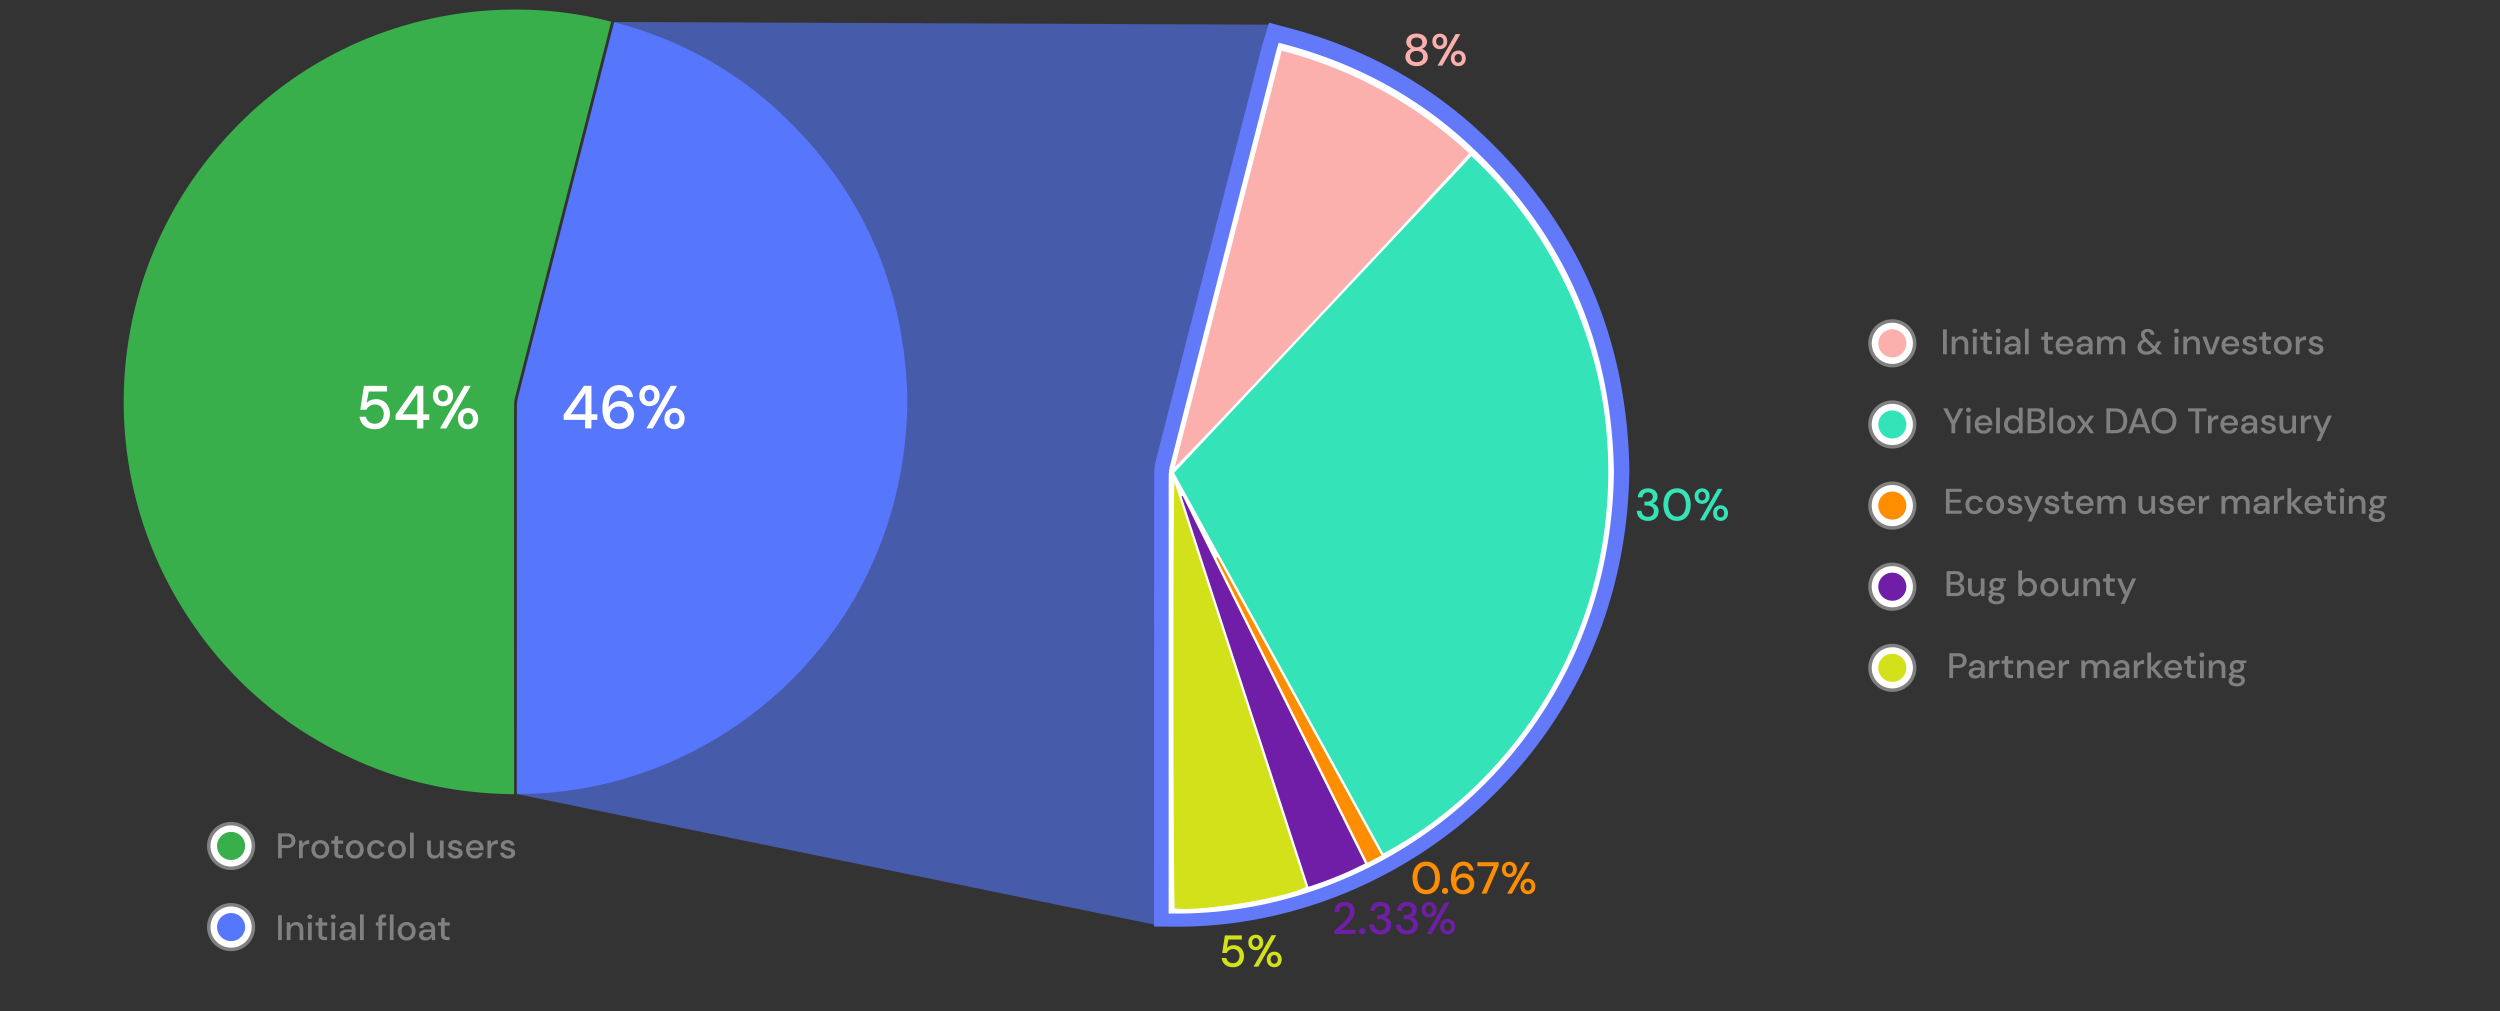 <svg id="Layer_1" data-name="Layer 1" xmlns="http://www.w3.org/2000/svg" viewBox="0 0 2670 1080"><rect x="0" y="0" width="2670" height="1080" fill="#333333" stroke="none"/><defs><style>.cls-1,.cls-10,.cls-5{fill:#5676fc;}.cls-1{opacity:0.6;}.cls-2{fill:#6279f9;stroke:#6279f9;stroke-width:44px;}.cls-10,.cls-11,.cls-12,.cls-13,.cls-2,.cls-3,.cls-7,.cls-8,.cls-9{stroke-miterlimit:10;}.cls-19,.cls-3{fill:#fff;}.cls-10,.cls-11,.cls-12,.cls-13,.cls-3,.cls-7,.cls-8,.cls-9{stroke:#fff;}.cls-3{stroke-width:12px;}.cls-4,.cls-9{fill:#38af4a;}.cls-6{fill:gray;}.cls-15,.cls-7{fill:#fbb0ae;}.cls-10,.cls-11,.cls-12,.cls-13,.cls-7,.cls-8,.cls-9{stroke-width:7px;}.cls-14,.cls-8{fill:#35e3b8;}.cls-11,.cls-18{fill:#ff8d00;}.cls-12,.cls-17{fill:#701ea8;}.cls-13,.cls-16{fill:#d3e11a;}</style></defs><path class="cls-1" d="M1234.15,987.75,552.05,848.1c-5.76-6.39,414.17-423.79,408.08-429.86L655.6,23.5l700.15,2.85Z"/><path class="cls-2" d="M1254.57,967.71v-7.19q0-226.51.06-453a45.29,45.29,0,0,1,1.38-11.18q36.06-141.15,72.29-282.25,20.4-79.55,40.76-159.11c.26-1,.59-2,1.19-4,75.84,20,142.7,56,199.39,109.89,97.27,92.48,146,206.64,148.53,340.81C1714.64,783.14,1486.18,969.3,1254.57,967.71Z"/><path class="cls-3" d="M1254.1,969.69V962.5q0-226.51.05-453a46.26,46.26,0,0,1,1.38-11.18q36.08-141.14,72.3-282.25,20.39-79.54,40.76-159.1c.25-1,.58-2,1.19-4,75.84,20,142.7,56,199.38,109.89,97.28,92.48,146,206.64,148.54,340.81C1714.17,785.13,1485.7,971.28,1254.1,969.69Z"/><path class="cls-4" d="M652.71,23.18c-2.66,10.54-5.2,20.75-7.81,31Q616.25,166,587.57,277.83,568.71,351.41,549.94,425a36.62,36.62,0,0,0-.88,8.94q-.06,203.12,0,406.21v8c-56.47-.35-110.25-11-161.54-33-80.34-34.49-144.28-88.79-191-162.85-94.46-149.86-82.66-340.41,20.15-475.54C332.7,24.21,513.24-13.42,652.71,23.18Z"/><path class="cls-5" d="M552,847.88v-6.46q0-203.65.05-407.3a41,41,0,0,1,1.24-10.05q32.45-126.9,65-253.76,18.35-71.52,36.67-143c.23-.89.52-1.77,1.07-3.58,68.23,18,128.38,50.34,179.37,98.79C923,205.63,966.79,308.26,969.1,428.89,965.92,682,760.39,849.31,552,847.88Z"/><circle class="cls-6" cx="2020.99" cy="366.69" r="25.72"/><circle class="cls-6" cx="2020.99" cy="453.33" r="25.72"/><circle class="cls-6" cx="2020.99" cy="539.97" r="25.72"/><circle class="cls-6" cx="2020.99" cy="626.61" r="25.72"/><circle class="cls-6" cx="2020.99" cy="713.25" r="25.72"/><circle class="cls-7" cx="2020.99" cy="366.69" r="18.5"/><circle class="cls-8" cx="2020.99" cy="453.33" r="18.5"/><circle class="cls-6" cx="246.79" cy="903.49" r="25.72"/><circle class="cls-6" cx="246.79" cy="990.13" r="25.72"/><circle class="cls-9" cx="246.79" cy="903.49" r="18.5"/><circle class="cls-10" cx="246.79" cy="990.13" r="18.5"/><circle class="cls-11" cx="2020.99" cy="539.97" r="18.5"/><circle class="cls-12" cx="2020.99" cy="626.61" r="18.5"/><circle class="cls-13" cx="2020.99" cy="713.25" r="18.5"/><path class="cls-6" d="M2075.14,378.35v-26.6h4v26.6Z"/><path class="cls-6" d="M2084.41,378.35V359.5H2088l.3,3.31a6.56,6.56,0,0,1,2.56-2.76,7.5,7.5,0,0,1,3.9-1,7,7,0,0,1,5.38,2.13q1.95,2.13,1.95,6.35v10.83h-4V367.94q0-5.47-4.48-5.48a4.83,4.83,0,0,0-3.71,1.6,6.52,6.52,0,0,0-1.46,4.56v9.73Z"/><path class="cls-6" d="M2109.11,355.93a2.67,2.67,0,0,1-1.88-.7,2.49,2.49,0,0,1,0-3.54,2.87,2.87,0,0,1,3.76,0,2.46,2.46,0,0,1,0,3.54A2.65,2.65,0,0,1,2109.11,355.93Zm-2,22.42V359.5h4v18.85Z"/><path class="cls-6" d="M2124.35,378.35a6.71,6.71,0,0,1-4.41-1.35q-1.64-1.35-1.63-4.81v-9.31h-3.23V359.5h3.23l.49-4.79h3.54v4.79h5.32v3.38h-5.32v9.31a2.8,2.8,0,0,0,.66,2.15,3.51,3.51,0,0,0,2.3.59h2.17v3.42Z"/><path class="cls-6" d="M2134.08,355.93a2.65,2.65,0,0,1-1.88-.7,2.49,2.49,0,0,1,0-3.54,2.87,2.87,0,0,1,3.76,0,2.49,2.49,0,0,1,0,3.54A2.65,2.65,0,0,1,2134.08,355.93Zm-2,22.42V359.5h4v18.85Z"/><path class="cls-6" d="M2147.8,378.81a8.69,8.69,0,0,1-4-.8,5.53,5.53,0,0,1-2.31-2.11,5.6,5.6,0,0,1-.76-2.87,5.14,5.14,0,0,1,2.12-4.33,10,10,0,0,1,6.08-1.6h4.94v-.34a4.28,4.28,0,0,0-1.19-3.31,4.42,4.42,0,0,0-3.1-1.1,5.14,5.14,0,0,0-2.91.82,3.43,3.43,0,0,0-1.5,2.41h-4a6.31,6.31,0,0,1,1.39-3.51,7.74,7.74,0,0,1,3-2.25,10.48,10.48,0,0,1,4-.78,8.53,8.53,0,0,1,6.12,2.08,7.44,7.44,0,0,1,2.16,5.64v11.59h-3.49l-.35-3.23a7.14,7.14,0,0,1-2.31,2.62A6.84,6.84,0,0,1,2147.8,378.81Zm.79-3.27a4.73,4.73,0,0,0,2.76-.78,5.28,5.28,0,0,0,1.75-2.07,8.23,8.23,0,0,0,.78-2.85h-4.49a5.43,5.43,0,0,0-3.4.83,2.63,2.63,0,0,0-1,2.09,2.46,2.46,0,0,0,1,2A4.29,4.29,0,0,0,2148.59,375.54Z"/><path class="cls-6" d="M2162.65,378.35V351h4v27.36Z"/><path class="cls-6" d="M2189.25,378.35a6.67,6.67,0,0,1-4.4-1.35q-1.63-1.35-1.64-4.81v-9.31H2180V359.5h3.23l.5-4.79h3.53v4.79h5.32v3.38h-5.32v9.31a2.76,2.76,0,0,0,.67,2.15,3.48,3.48,0,0,0,2.29.59h2.17v3.42Z"/><path class="cls-6" d="M2205,378.81a9.72,9.72,0,0,1-4.92-1.24,8.75,8.75,0,0,1-3.36-3.44,10.46,10.46,0,0,1-1.22-5.13,10.89,10.89,0,0,1,1.2-5.21,8.66,8.66,0,0,1,3.35-3.49,9.66,9.66,0,0,1,5-1.26,9.23,9.23,0,0,1,4.83,1.24,8.68,8.68,0,0,1,3.19,3.29,9.12,9.12,0,0,1,1.14,4.52c0,.25,0,.52,0,.82s0,.61-.06,1h-14.66a5.83,5.83,0,0,0,1.8,4.17,5.5,5.5,0,0,0,3.74,1.42,5,5,0,0,0,2.87-.78,4.66,4.66,0,0,0,1.73-2.11h4a8.54,8.54,0,0,1-3,4.45A8.79,8.79,0,0,1,2205,378.81Zm0-16.46a5.7,5.7,0,0,0-3.57,1.2,5.23,5.23,0,0,0-1.9,3.59h10.64a4.77,4.77,0,0,0-1.56-3.5A5.2,5.2,0,0,0,2205,362.35Z"/><path class="cls-6" d="M2224.79,378.81a8.69,8.69,0,0,1-4-.8,5.56,5.56,0,0,1-2.32-2.11,5.69,5.69,0,0,1-.75-2.87,5.12,5.12,0,0,1,2.12-4.33,10,10,0,0,1,6.08-1.6h4.94v-.34a4.32,4.32,0,0,0-1.19-3.31,4.42,4.42,0,0,0-3.1-1.1,5.1,5.1,0,0,0-2.91.82,3.43,3.43,0,0,0-1.5,2.41h-4a6.31,6.31,0,0,1,1.39-3.51,7.74,7.74,0,0,1,3-2.25,10.48,10.48,0,0,1,4.05-.78,8.49,8.49,0,0,1,6.11,2.08,7.41,7.41,0,0,1,2.17,5.64v11.59h-3.49l-.35-3.23a7.08,7.08,0,0,1-2.32,2.62A6.79,6.79,0,0,1,2224.79,378.81Zm.79-3.27a4.73,4.73,0,0,0,2.76-.78,5.37,5.37,0,0,0,1.75-2.07,8.45,8.45,0,0,0,.77-2.85h-4.48a5.43,5.43,0,0,0-3.4.83,2.63,2.63,0,0,0-1,2.09,2.46,2.46,0,0,0,1,2A4.29,4.29,0,0,0,2225.58,375.54Z"/><path class="cls-6" d="M2239.64,378.35V359.5h3.57l.35,2.66a6.59,6.59,0,0,1,2.41-2.28,7,7,0,0,1,3.48-.84c3,0,5.06,1.18,6.23,3.54a7.44,7.44,0,0,1,2.75-2.59,7.71,7.71,0,0,1,3.75-.95,7.25,7.25,0,0,1,5.54,2.13q2,2.13,2,6.35v10.83h-4V367.94q0-5.47-4.18-5.48a4.36,4.36,0,0,0-3.48,1.6,6.86,6.86,0,0,0-1.35,4.56v9.73h-4V367.94q0-5.47-4.22-5.48a4.33,4.33,0,0,0-3.44,1.6,6.86,6.86,0,0,0-1.35,4.56v9.73Z"/><path class="cls-6" d="M2292.39,378.81a11.4,11.4,0,0,1-5-1,7.8,7.8,0,0,1-3.29-2.83,7.66,7.66,0,0,1-1.18-4.26,7.94,7.94,0,0,1,1.5-4.75,10.23,10.23,0,0,1,4.43-3.34,10.27,10.27,0,0,1-1.75-2.59,6.61,6.61,0,0,1-.53-2.66,5.61,5.61,0,0,1,1.9-4.35,7.58,7.58,0,0,1,5.28-1.73,8,8,0,0,1,3.8.84,5.88,5.88,0,0,1,2.43,2.24,5.81,5.81,0,0,1,.8,3.19h-3.91a2.78,2.78,0,0,0-.93-2.32,3.42,3.42,0,0,0-2.23-.79,3.32,3.32,0,0,0-2.35.81,2.74,2.74,0,0,0-.88,2.07,4.21,4.21,0,0,0,.63,2.17,13.16,13.16,0,0,0,1.92,2.39l7.9,7.95c.64-1,1.32-2.11,2.06-3.42l1-1.86h4.18l-1.52,2.77a37.23,37.23,0,0,1-3.07,5.09l5.92,5.93h-4.94l-3.23-3.23a12.63,12.63,0,0,1-4.14,2.81A12.81,12.81,0,0,1,2292.39,378.81Zm-5.51-8.33a4.59,4.59,0,0,0,1.54,3.54,5.77,5.77,0,0,0,4,1.4,8.39,8.39,0,0,0,3.38-.66,9.24,9.24,0,0,0,3-2.19l-7.56-7.56a7.93,7.93,0,0,0-3.29,2.3A5,5,0,0,0,2286.88,370.48Z"/><path class="cls-6" d="M2324.46,355.93a2.65,2.65,0,0,1-1.88-.7,2.49,2.49,0,0,1,0-3.54,2.87,2.87,0,0,1,3.76,0,2.49,2.49,0,0,1,0,3.54A2.65,2.65,0,0,1,2324.46,355.93Zm-2,22.42V359.5h4v18.85Z"/><path class="cls-6" d="M2331.79,378.35V359.5h3.57l.31,3.31a6.56,6.56,0,0,1,2.56-2.76,7.5,7.5,0,0,1,3.9-1,6.92,6.92,0,0,1,5.37,2.13q2,2.13,2,6.35v10.83h-4V367.94q0-5.47-4.48-5.48a4.83,4.83,0,0,0-3.71,1.6,6.52,6.52,0,0,0-1.46,4.56v9.73Z"/><path class="cls-6" d="M2359.19,378.35l-7.07-18.85h4.22l5.24,15,5.25-15H2371l-7,18.85Z"/><path class="cls-6" d="M2382.18,378.81a9.72,9.72,0,0,1-4.92-1.24,8.75,8.75,0,0,1-3.36-3.44,10.35,10.35,0,0,1-1.22-5.13,10.89,10.89,0,0,1,1.2-5.21,8.64,8.64,0,0,1,3.34-3.49,9.7,9.7,0,0,1,5-1.26,9.17,9.17,0,0,1,4.82,1.24,8.71,8.71,0,0,1,3.2,3.29,9.12,9.12,0,0,1,1.14,4.52c0,.25,0,.52,0,.82s0,.61-.06,1h-14.67a5.84,5.84,0,0,0,1.81,4.17,5.46,5.46,0,0,0,3.74,1.42,5,5,0,0,0,2.87-.78,4.73,4.73,0,0,0,1.73-2.11h4a8.55,8.55,0,0,1-3,4.45A8.74,8.74,0,0,1,2382.18,378.81Zm0-16.46a5.7,5.7,0,0,0-3.57,1.2,5.23,5.23,0,0,0-1.9,3.59h10.64a4.84,4.84,0,0,0-1.56-3.5A5.22,5.22,0,0,0,2382.18,362.35Z"/><path class="cls-6" d="M2403.08,378.81a9.54,9.54,0,0,1-5.89-1.75,6.55,6.55,0,0,1-2.66-4.64h4.07a4,4,0,0,0,1.44,2.22,4.6,4.6,0,0,0,3,.93,3.86,3.86,0,0,0,2.66-.76,2.27,2.27,0,0,0,.84-1.74,1.94,1.94,0,0,0-1.16-2,16.36,16.36,0,0,0-3.21-.93,24.84,24.84,0,0,1-3.18-.91,7,7,0,0,1-2.62-1.62,3.84,3.84,0,0,1-1-2.83,5.22,5.22,0,0,1,1.9-4.12,7.85,7.85,0,0,1,5.32-1.66,8.13,8.13,0,0,1,5.11,1.52,6.18,6.18,0,0,1,2.3,4.3h-3.88A2.79,2.79,0,0,0,2405,363a4.09,4.09,0,0,0-2.49-.69,3.82,3.82,0,0,0-2.35.63,1.94,1.94,0,0,0-.84,1.62,1.73,1.73,0,0,0,1.16,1.55,14.09,14.09,0,0,0,3.06,1,32.17,32.17,0,0,1,3.51,1,6.33,6.33,0,0,1,2.61,1.61,4.47,4.47,0,0,1,1,3.12,5.25,5.25,0,0,1-2,4.29A8.34,8.34,0,0,1,2403.08,378.81Z"/><path class="cls-6" d="M2422.19,378.35a6.67,6.67,0,0,1-4.4-1.35q-1.64-1.35-1.64-4.81v-9.31h-3.23V359.5h3.23l.5-4.79h3.53v4.79h5.32v3.38h-5.32v9.31a2.8,2.8,0,0,0,.66,2.15,3.51,3.51,0,0,0,2.3.59h2.17v3.42Z"/><path class="cls-6" d="M2438,378.81a9.55,9.55,0,0,1-4.84-1.24,9,9,0,0,1-3.4-3.46,10.34,10.34,0,0,1-1.26-5.19,10.23,10.23,0,0,1,1.28-5.18,9,9,0,0,1,3.44-3.46,10,10,0,0,1,9.67,0,9.16,9.16,0,0,1,3.42,3.46,11.22,11.22,0,0,1,0,10.37,9.14,9.14,0,0,1-3.44,3.46A9.72,9.72,0,0,1,2438,378.81Zm0-3.46a5.12,5.12,0,0,0,2.68-.73,5.25,5.25,0,0,0,2-2.14,7.59,7.59,0,0,0,.76-3.56,7.71,7.71,0,0,0-.74-3.55,5.3,5.3,0,0,0-2-2.15,5.35,5.35,0,0,0-5.36,0,5.33,5.33,0,0,0-2,2.15,8.69,8.69,0,0,0,0,7.11,5.26,5.26,0,0,0,2,2.14A5,5,0,0,0,2438,375.35Z"/><path class="cls-6" d="M2451.91,378.35V359.5h3.61l.34,3.57a7.51,7.51,0,0,1,2.76-2.94,8,8,0,0,1,4.27-1.09v4.22h-1.1a7.72,7.72,0,0,0-3,.55,4.3,4.3,0,0,0-2.09,1.87,7.09,7.09,0,0,0-.78,3.63v9Z"/><path class="cls-6" d="M2473.87,378.81a9.56,9.56,0,0,1-5.89-1.75,6.58,6.58,0,0,1-2.66-4.64h4.07a4,4,0,0,0,1.44,2.22,4.6,4.6,0,0,0,3,.93,3.84,3.84,0,0,0,2.66-.76,2.27,2.27,0,0,0,.84-1.74,1.94,1.94,0,0,0-1.16-2,16.36,16.36,0,0,0-3.21-.93,24.7,24.7,0,0,1-3.17-.91,6.93,6.93,0,0,1-2.62-1.62,3.8,3.8,0,0,1-1.05-2.83,5.22,5.22,0,0,1,1.9-4.12,7.86,7.86,0,0,1,5.32-1.66,8.11,8.11,0,0,1,5.11,1.52,6.14,6.14,0,0,1,2.3,4.3h-3.88a2.76,2.76,0,0,0-1.12-1.9,4.09,4.09,0,0,0-2.49-.69,3.84,3.84,0,0,0-2.35.63,1.94,1.94,0,0,0-.84,1.62,1.73,1.73,0,0,0,1.16,1.55,14.09,14.09,0,0,0,3.06,1,32.37,32.37,0,0,1,3.52,1,6.36,6.36,0,0,1,2.6,1.61,4.43,4.43,0,0,1,1,3.12,5.26,5.26,0,0,1-2,4.29A8.32,8.32,0,0,1,2473.87,378.81Z"/><path class="cls-6" d="M2084.13,462.73v-9.8l-8.82-16.8h4.56l6.27,12.85,6.23-12.85h4.53l-8.74,16.8v9.8Z"/><path class="cls-6" d="M2102.37,440.31a2.61,2.61,0,0,1-1.88-.7,2.32,2.32,0,0,1-.74-1.77,2.28,2.28,0,0,1,.74-1.76,2.84,2.84,0,0,1,3.76,0,2.32,2.32,0,0,1,.74,1.76,2.35,2.35,0,0,1-.74,1.77A2.62,2.62,0,0,1,2102.37,440.31Zm-2,22.42V443.88h4v18.85Z"/><path class="cls-6" d="M2118.52,463.19a9.62,9.62,0,0,1-4.92-1.24,8.71,8.71,0,0,1-3.37-3.44,10.4,10.4,0,0,1-1.21-5.13,10.84,10.84,0,0,1,1.19-5.2,8.75,8.75,0,0,1,3.35-3.5,9.75,9.75,0,0,1,5-1.25,9.23,9.23,0,0,1,4.83,1.23,8.75,8.75,0,0,1,3.19,3.29,9.17,9.17,0,0,1,1.14,4.52c0,.26,0,.53,0,.82s0,.61-.05,1H2113a5.83,5.83,0,0,0,1.8,4.16,5.5,5.5,0,0,0,3.75,1.42,5,5,0,0,0,2.87-.77,4.76,4.76,0,0,0,1.72-2.11h4a8.55,8.55,0,0,1-3,4.44A8.76,8.76,0,0,1,2118.52,463.19Zm0-16.46a5.71,5.71,0,0,0-3.58,1.2,5.29,5.29,0,0,0-1.9,3.59h10.64a4.77,4.77,0,0,0-1.55-3.49A5.25,5.25,0,0,0,2118.52,446.73Z"/><path class="cls-6" d="M2131.89,462.73V435.37h4v27.36Z"/><path class="cls-6" d="M2149.6,463.19a9,9,0,0,1-4.83-1.29,8.91,8.91,0,0,1-3.26-3.54,10.71,10.71,0,0,1-1.18-5.09,10.6,10.6,0,0,1,1.18-5.07,8.85,8.85,0,0,1,3.28-3.5,9.19,9.19,0,0,1,4.85-1.27,8.49,8.49,0,0,1,3.93.87,6.49,6.49,0,0,1,2.64,2.47v-11.4h4v27.36h-3.61l-.42-2.92a8.63,8.63,0,0,1-2.51,2.35A7.4,7.4,0,0,1,2149.6,463.19Zm.72-3.5a5.52,5.52,0,0,0,4.24-1.78,7.27,7.27,0,0,0,0-9.22,6,6,0,0,0-8.49,0,6.44,6.44,0,0,0-1.68,4.62,7,7,0,0,0,.76,3.3,5.71,5.71,0,0,0,2.11,2.27A5.83,5.83,0,0,0,2150.32,459.69Z"/><path class="cls-6" d="M2165.48,462.73v-26.6h10q4.14,0,6.27,1.94a6.31,6.31,0,0,1,2.12,4.86,5.79,5.79,0,0,1-1.36,4.05,6.86,6.86,0,0,1-3.31,2,6.52,6.52,0,0,1,5.28,6.46,6.78,6.78,0,0,1-3.95,6.31,10.64,10.64,0,0,1-4.75,1Zm4-15.2H2175a5.19,5.19,0,0,0,3.54-1.08,3.79,3.79,0,0,0,1.21-3,3.85,3.85,0,0,0-1.2-3,5.19,5.19,0,0,0-3.62-1.1h-5.44Zm0,11.9h5.78a5.69,5.69,0,0,0,3.78-1.14,4,4,0,0,0,1.35-3.2,4,4,0,0,0-1.41-3.24,5.66,5.66,0,0,0-3.8-1.2h-5.7Z"/><path class="cls-6" d="M2188.78,462.73V435.37h4v27.36Z"/><path class="cls-6" d="M2206.71,463.19a9.45,9.45,0,0,1-4.84-1.24,9,9,0,0,1-3.4-3.45,10.39,10.39,0,0,1-1.26-5.19,10.24,10.24,0,0,1,1.28-5.19,9.12,9.12,0,0,1,3.43-3.46,10.14,10.14,0,0,1,9.68,0,9.24,9.24,0,0,1,3.42,3.46,11.24,11.24,0,0,1,0,10.38,9.12,9.12,0,0,1-3.44,3.45A9.61,9.61,0,0,1,2206.71,463.19Zm0-3.46a5.2,5.2,0,0,0,2.68-.72,5.28,5.28,0,0,0,2-2.15,7.55,7.55,0,0,0,.76-3.55,7.68,7.68,0,0,0-.74-3.55,5.21,5.21,0,0,0-9.33,0,8.67,8.67,0,0,0,0,7.1,5.29,5.29,0,0,0,2,2.15A5.13,5.13,0,0,0,2206.71,459.73Z"/><path class="cls-6" d="M2217.92,462.73l6.69-9.42-6.69-9.43h4.3l5.05,7.22,5-7.22h4.33l-6.69,9.43,6.69,9.42h-4.33l-5-7.22-5.05,7.22Z"/><path class="cls-6" d="M2249.62,462.73v-26.6h8.62a16.09,16.09,0,0,1,7.7,1.64,10.39,10.39,0,0,1,4.48,4.61,17.85,17.85,0,0,1,0,14.14,10.27,10.27,0,0,1-4.48,4.6,16.34,16.34,0,0,1-7.7,1.61Zm4-3.42h4.45a11.71,11.71,0,0,0,5.72-1.18,6.81,6.81,0,0,0,3-3.38,13.55,13.55,0,0,0,.93-5.28,13.86,13.86,0,0,0-.93-5.32,6.94,6.94,0,0,0-3-3.44,11.58,11.58,0,0,0-5.72-1.2h-4.45Z"/><path class="cls-6" d="M2272.8,462.73l9.8-26.6H2287l9.73,26.6h-4.26l-2.28-6.5h-10.87l-2.28,6.5Zm7.67-9.69h8.59l-4.29-12.12Z"/><path class="cls-6" d="M2311.21,463.19a13.29,13.29,0,0,1-6.91-1.75,12.28,12.28,0,0,1-4.64-4.84,16.21,16.21,0,0,1,0-14.33,12.37,12.37,0,0,1,4.64-4.85,14.61,14.61,0,0,1,13.83,0,12.19,12.19,0,0,1,4.62,4.85,16.38,16.38,0,0,1,0,14.33,12.1,12.1,0,0,1-4.62,4.84A13.33,13.33,0,0,1,2311.21,463.19Zm0-3.61a9.1,9.1,0,0,0,4.77-1.22,8.23,8.23,0,0,0,3.18-3.49,13.53,13.53,0,0,0,0-10.87,8.26,8.26,0,0,0-3.18-3.5,10,10,0,0,0-9.55,0,8.13,8.13,0,0,0-3.18,3.5,13.75,13.75,0,0,0,0,10.87,8.11,8.11,0,0,0,3.18,3.49A9.18,9.18,0,0,0,2311.21,459.58Z"/><path class="cls-6" d="M2344.69,462.73V439.4h-7.86v-3.27h19.72v3.27h-7.83v23.33Z"/><path class="cls-6" d="M2358.14,462.73V443.88h3.61l.35,3.58a7.44,7.44,0,0,1,2.75-2.95,8,8,0,0,1,4.28-1.08v4.22H2368a7.58,7.58,0,0,0-3,.55,4.42,4.42,0,0,0-2.09,1.86,7.09,7.09,0,0,0-.78,3.63v9Z"/><path class="cls-6" d="M2380.87,463.19A9.62,9.62,0,0,1,2376,462a8.78,8.78,0,0,1-3.37-3.44,10.4,10.4,0,0,1-1.21-5.13,11,11,0,0,1,1.19-5.2,8.75,8.75,0,0,1,3.35-3.5,9.79,9.79,0,0,1,5-1.25,9.21,9.21,0,0,1,4.82,1.23,8.75,8.75,0,0,1,3.19,3.29,9.17,9.17,0,0,1,1.14,4.52c0,.26,0,.53,0,.82s0,.61-.05,1h-14.67a5.87,5.87,0,0,0,1.8,4.16,5.5,5.5,0,0,0,3.75,1.42,5,5,0,0,0,2.87-.77,4.78,4.78,0,0,0,1.73-2.11h4a8.49,8.49,0,0,1-3,4.44A8.74,8.74,0,0,1,2380.87,463.19Zm0-16.46a5.66,5.66,0,0,0-3.57,1.2,5.22,5.22,0,0,0-1.9,3.59H2386a4.82,4.82,0,0,0-1.56-3.49A5.25,5.25,0,0,0,2380.87,446.73Z"/><path class="cls-6" d="M2400.63,463.19a8.62,8.62,0,0,1-4-.8,5.38,5.38,0,0,1-2.32-2.11,5.58,5.58,0,0,1-.76-2.87,5.12,5.12,0,0,1,2.13-4.33,10,10,0,0,1,6.08-1.6h4.94v-.34a4.25,4.25,0,0,0-1.2-3.3,4.38,4.38,0,0,0-3.1-1.11,5.22,5.22,0,0,0-2.91.82A3.46,3.46,0,0,0,2398,450h-4a6.26,6.26,0,0,1,1.38-3.51,7.72,7.72,0,0,1,3-2.24,10.3,10.3,0,0,1,4-.78,8.52,8.52,0,0,1,6.12,2.07,7.44,7.44,0,0,1,2.16,5.64v11.59h-3.49l-.34-3.23a7.18,7.18,0,0,1-2.32,2.62A6.84,6.84,0,0,1,2400.63,463.19Zm.8-3.27a4.69,4.69,0,0,0,2.75-.78,5.28,5.28,0,0,0,1.75-2.07,8.23,8.23,0,0,0,.78-2.85h-4.49a5.36,5.36,0,0,0-3.4.84,2.59,2.59,0,0,0-1,2.09,2.42,2.42,0,0,0,1,2A4.3,4.3,0,0,0,2401.43,459.92Z"/><path class="cls-6" d="M2423,463.19a9.47,9.47,0,0,1-5.89-1.75,6.53,6.53,0,0,1-2.66-4.64h4.06A4.06,4.06,0,0,0,2420,459a4.6,4.6,0,0,0,3,.93,3.86,3.86,0,0,0,2.66-.76,2.31,2.31,0,0,0,.84-1.75,2,2,0,0,0-1.16-2,16.57,16.57,0,0,0-3.21-.93,24.39,24.39,0,0,1-3.18-.91,7.12,7.12,0,0,1-2.62-1.61,3.86,3.86,0,0,1-1-2.84,5.23,5.23,0,0,1,1.9-4.12,7.84,7.84,0,0,1,5.32-1.65,8.13,8.13,0,0,1,5.11,1.52,6.14,6.14,0,0,1,2.3,4.29H2426a2.81,2.81,0,0,0-1.12-1.9,4.15,4.15,0,0,0-2.49-.68,3.82,3.82,0,0,0-2.35.63,1.91,1.91,0,0,0-.84,1.61,1.73,1.73,0,0,0,1.16,1.56,14.7,14.7,0,0,0,3.06,1,34.6,34.6,0,0,1,3.51,1,6.25,6.25,0,0,1,2.61,1.62,4.46,4.46,0,0,1,1,3.11,5.27,5.27,0,0,1-2,4.3A8.33,8.33,0,0,1,2423,463.19Z"/><path class="cls-6" d="M2441.89,463.19a6.92,6.92,0,0,1-5.37-2.13c-1.31-1.42-2-3.53-2-6.35V443.88h4V454.3c0,3.64,1.49,5.47,4.48,5.47a4.73,4.73,0,0,0,3.69-1.6,6.56,6.56,0,0,0,1.44-4.56v-9.73h4v18.85h-3.57l-.31-3.3a6.53,6.53,0,0,1-2.56,2.75A7.5,7.5,0,0,1,2441.89,463.19Z"/><path class="cls-6" d="M2457.36,462.73V443.88H2461l.34,3.58a7.54,7.54,0,0,1,2.76-2.95,8,8,0,0,1,4.27-1.08v4.22h-1.1a7.58,7.58,0,0,0-3,.55,4.37,4.37,0,0,0-2.09,1.86,7.09,7.09,0,0,0-.78,3.63v9Z"/><path class="cls-6" d="M2474,471.09l4.53-9.92h-1.11L2470,443.88h4.37l5.77,13.95,6-13.95h4.26l-12.16,27.21Z"/><path class="cls-6" d="M2078.24,548.67v-26.6h16.91v3.26h-12.88v8.29H2094v3.19h-11.74v8.59h12.88v3.27Z"/><path class="cls-6" d="M2108.72,549.12a9.85,9.85,0,0,1-5-1.25,8.94,8.94,0,0,1-3.42-3.48,11.31,11.31,0,0,1,0-10.3,8.85,8.85,0,0,1,3.42-3.47,9.76,9.76,0,0,1,5-1.26,9.34,9.34,0,0,1,5.87,1.83,8.24,8.24,0,0,1,3.06,4.94h-4.22a4,4,0,0,0-1.67-2.44,5.38,5.38,0,0,0-7.79,2,8.51,8.51,0,0,0,0,7,5.52,5.52,0,0,0,2,2.18,5.17,5.17,0,0,0,2.74.76,5.32,5.32,0,0,0,3-.87,4,4,0,0,0,1.67-2.47h4.22a8.2,8.2,0,0,1-3,4.9A9.32,9.32,0,0,1,2108.72,549.12Z"/><path class="cls-6" d="M2130.83,549.12a9.54,9.54,0,0,1-4.84-1.23,9,9,0,0,1-3.4-3.46,11.24,11.24,0,0,1,0-10.38,9,9,0,0,1,3.43-3.45,10.07,10.07,0,0,1,9.68,0,9.14,9.14,0,0,1,3.42,3.45,11.24,11.24,0,0,1,0,10.38,9.22,9.22,0,0,1-3.44,3.46A9.71,9.71,0,0,1,2130.83,549.12Zm0-3.46a5.23,5.23,0,0,0,2.68-.72,5.35,5.35,0,0,0,2-2.15,7.55,7.55,0,0,0,.76-3.55,7.68,7.68,0,0,0-.74-3.55,5.21,5.21,0,0,0-9.33,0,8.67,8.67,0,0,0,0,7.1,5.29,5.29,0,0,0,2,2.15A5.13,5.13,0,0,0,2130.83,545.66Z"/><path class="cls-6" d="M2152.3,549.12a9.49,9.49,0,0,1-5.89-1.75,6.56,6.56,0,0,1-2.66-4.63h4.07a4,4,0,0,0,1.44,2.22,4.6,4.6,0,0,0,3,.93,3.84,3.84,0,0,0,2.66-.76,2.29,2.29,0,0,0,.84-1.75,1.93,1.93,0,0,0-1.16-2,15.08,15.08,0,0,0-3.21-.93,24.76,24.76,0,0,1-3.17-.92,6.91,6.91,0,0,1-2.62-1.61,3.82,3.82,0,0,1-1-2.83,5.25,5.25,0,0,1,1.9-4.13,7.86,7.86,0,0,1,5.32-1.65,8.11,8.11,0,0,1,5.11,1.52,6.12,6.12,0,0,1,2.3,4.3h-3.88a2.74,2.74,0,0,0-1.12-1.9,4.09,4.09,0,0,0-2.49-.69,3.84,3.84,0,0,0-2.35.63,1.94,1.94,0,0,0-.84,1.61,1.74,1.74,0,0,0,1.16,1.56,15.26,15.26,0,0,0,3.06,1,32.37,32.37,0,0,1,3.52,1,6.16,6.16,0,0,1,2.6,1.61,4.43,4.43,0,0,1,1,3.12,5.27,5.27,0,0,1-2,4.29A8.31,8.31,0,0,1,2152.3,549.12Z"/><path class="cls-6" d="M2165.53,557l4.52-9.92H2169l-7.45-17.29h4.37l5.78,13.94,6-13.94h4.25L2169.78,557Z"/><path class="cls-6" d="M2191.78,549.12a9.44,9.44,0,0,1-5.88-1.75,6.54,6.54,0,0,1-2.67-4.63h4.07a4,4,0,0,0,1.45,2.22,4.6,4.6,0,0,0,3,.93,3.88,3.88,0,0,0,2.66-.76,2.31,2.31,0,0,0,.83-1.75,1.92,1.92,0,0,0-1.16-2,15.08,15.08,0,0,0-3.21-.93,24.76,24.76,0,0,1-3.17-.92,6.91,6.91,0,0,1-2.62-1.61,3.82,3.82,0,0,1-1-2.83,5.28,5.28,0,0,1,1.9-4.13,7.86,7.86,0,0,1,5.32-1.65,8.09,8.09,0,0,1,5.11,1.52,6.12,6.12,0,0,1,2.3,4.3h-3.87a2.77,2.77,0,0,0-1.12-1.9,4.11,4.11,0,0,0-2.49-.69,3.85,3.85,0,0,0-2.36.63,1.94,1.94,0,0,0-.84,1.61,1.74,1.74,0,0,0,1.16,1.56,15.72,15.72,0,0,0,3.06,1,32.37,32.37,0,0,1,3.52,1,6.16,6.16,0,0,1,2.6,1.61,4.43,4.43,0,0,1,1,3.12,5.27,5.27,0,0,1-2,4.29A8.3,8.3,0,0,1,2191.78,549.12Z"/><path class="cls-6" d="M2210.9,548.67a6.71,6.71,0,0,1-4.41-1.35c-1.09-.9-1.63-2.51-1.63-4.81V533.2h-3.23v-3.38h3.23l.49-4.79h3.53v4.79h5.33v3.38h-5.33v9.31a2.82,2.82,0,0,0,.67,2.15,3.49,3.49,0,0,0,2.3.59H2214v3.42Z"/><path class="cls-6" d="M2226.67,549.12a9.71,9.71,0,0,1-4.92-1.23,8.85,8.85,0,0,1-3.37-3.44,10.46,10.46,0,0,1-1.21-5.13,10.89,10.89,0,0,1,1.2-5.21,8.64,8.64,0,0,1,3.34-3.49,9.7,9.7,0,0,1,5-1.26,9.1,9.1,0,0,1,4.82,1.24,8.73,8.73,0,0,1,3.19,3.28,9.18,9.18,0,0,1,1.14,4.53c0,.25,0,.52,0,.81s0,.62-.06,1h-14.67a5.82,5.82,0,0,0,1.81,4.16,5.47,5.47,0,0,0,3.74,1.43,5,5,0,0,0,2.87-.78,4.73,4.73,0,0,0,1.73-2.11h4a8.56,8.56,0,0,1-3,4.45A8.73,8.73,0,0,1,2226.67,549.12Zm0-16.45a5.73,5.73,0,0,0-3.57,1.19,5.22,5.22,0,0,0-1.9,3.6h10.64a4.84,4.84,0,0,0-1.56-3.5A5.22,5.22,0,0,0,2226.67,532.67Z"/><path class="cls-6" d="M2240,548.67V529.82h3.58l.34,2.66a6.51,6.51,0,0,1,2.41-2.28,7,7,0,0,1,3.48-.84q4.49,0,6.23,3.54a7.39,7.39,0,0,1,2.76-2.59,7.67,7.67,0,0,1,3.74-.95,7.29,7.29,0,0,1,5.55,2.13c1.34,1.42,2,3.53,2,6.35v10.83h-4V538.25c0-3.64-1.39-5.47-4.18-5.47a4.3,4.3,0,0,0-3.47,1.6,6.86,6.86,0,0,0-1.35,4.56v9.73h-4V538.25c0-3.64-1.41-5.47-4.22-5.47a4.3,4.3,0,0,0-3.44,1.6,6.86,6.86,0,0,0-1.35,4.56v9.73Z"/><path class="cls-6" d="M2291.38,549.12A6.92,6.92,0,0,1,2286,547c-1.31-1.41-2-3.53-2-6.34V529.82h4v10.41q0,5.47,4.48,5.47a4.77,4.77,0,0,0,3.69-1.59,6.6,6.6,0,0,0,1.44-4.56v-9.73h4v18.85h-3.57l-.31-3.31a6.53,6.53,0,0,1-2.56,2.75A7.41,7.41,0,0,1,2291.38,549.12Z"/><path class="cls-6" d="M2314.37,549.12a9.49,9.49,0,0,1-5.89-1.75,6.56,6.56,0,0,1-2.66-4.63h4.07a4,4,0,0,0,1.44,2.22,4.6,4.6,0,0,0,3,.93,3.84,3.84,0,0,0,2.66-.76,2.29,2.29,0,0,0,.84-1.75,1.93,1.93,0,0,0-1.16-2,15.08,15.08,0,0,0-3.21-.93,24.76,24.76,0,0,1-3.17-.92,6.91,6.91,0,0,1-2.62-1.61,3.82,3.82,0,0,1-1.05-2.83,5.25,5.25,0,0,1,1.9-4.13,7.86,7.86,0,0,1,5.32-1.65,8.11,8.11,0,0,1,5.11,1.52,6.12,6.12,0,0,1,2.3,4.3h-3.88a2.74,2.74,0,0,0-1.12-1.9,4.09,4.09,0,0,0-2.49-.69,3.84,3.84,0,0,0-2.35.63,1.94,1.94,0,0,0-.84,1.61,1.74,1.74,0,0,0,1.16,1.56,15.26,15.26,0,0,0,3.06,1,32.37,32.37,0,0,1,3.52,1,6.16,6.16,0,0,1,2.6,1.61,4.43,4.43,0,0,1,1,3.12,5.27,5.27,0,0,1-2,4.29A8.31,8.31,0,0,1,2314.37,549.12Z"/><path class="cls-6" d="M2335.12,549.12a9.71,9.71,0,0,1-4.92-1.23,8.82,8.82,0,0,1-3.36-3.44,10.46,10.46,0,0,1-1.22-5.13,10.89,10.89,0,0,1,1.2-5.21,8.64,8.64,0,0,1,3.34-3.49,9.7,9.7,0,0,1,5-1.26,9.08,9.08,0,0,1,4.82,1.24,8.75,8.75,0,0,1,3.2,3.28,9.18,9.18,0,0,1,1.14,4.53c0,.25,0,.52,0,.81s0,.62-.06,1h-14.67a5.82,5.82,0,0,0,1.81,4.16,5.47,5.47,0,0,0,3.74,1.43A5,5,0,0,0,2338,545a4.73,4.73,0,0,0,1.73-2.11h4a8.68,8.68,0,0,1-3,4.45A8.78,8.78,0,0,1,2335.12,549.12Zm0-16.45a5.75,5.75,0,0,0-3.57,1.19,5.26,5.26,0,0,0-1.9,3.6h10.64a4.84,4.84,0,0,0-1.56-3.5A5.22,5.22,0,0,0,2335.12,532.67Z"/><path class="cls-6" d="M2348.5,548.67V529.82h3.61l.34,3.57a7.66,7.66,0,0,1,2.75-2.95,8.07,8.07,0,0,1,4.28-1.08v4.22h-1.1a7.63,7.63,0,0,0-3,.55,4.42,4.42,0,0,0-2.09,1.86,7.14,7.14,0,0,0-.78,3.63v9Z"/><path class="cls-6" d="M2372.51,548.67V529.82h3.57l.35,2.66a6.43,6.43,0,0,1,2.41-2.28,7,7,0,0,1,3.48-.84q4.47,0,6.23,3.54a7.36,7.36,0,0,1,2.75-2.59,7.68,7.68,0,0,1,3.75-.95,7.25,7.25,0,0,1,5.54,2.13c1.35,1.42,2,3.53,2,6.35v10.83h-4V538.25c0-3.64-1.39-5.47-4.18-5.47a4.33,4.33,0,0,0-3.48,1.6,6.86,6.86,0,0,0-1.35,4.56v9.73h-4V538.25c0-3.64-1.41-5.47-4.22-5.47a4.28,4.28,0,0,0-3.44,1.6,6.86,6.86,0,0,0-1.35,4.56v9.73Z"/><path class="cls-6" d="M2413.7,549.12a8.55,8.55,0,0,1-3.95-.8,5.43,5.43,0,0,1-2.32-2.11,5.67,5.67,0,0,1-.76-2.86,5.14,5.14,0,0,1,2.13-4.34,10,10,0,0,1,6.08-1.59h4.94v-.34a4.27,4.27,0,0,0-1.2-3.31,4.35,4.35,0,0,0-3.09-1.1,5.17,5.17,0,0,0-2.91.81,3.45,3.45,0,0,0-1.5,2.42h-4a6.37,6.37,0,0,1,1.39-3.52,7.81,7.81,0,0,1,3-2.24,10.3,10.3,0,0,1,4.05-.78,8.48,8.48,0,0,1,6.11,2.07,7.42,7.42,0,0,1,2.17,5.65v11.59h-3.5l-.34-3.23a7.16,7.16,0,0,1-2.32,2.62A6.8,6.8,0,0,1,2413.7,549.12Zm.8-3.27a4.73,4.73,0,0,0,2.76-.78A5.19,5.19,0,0,0,2419,543a8.23,8.23,0,0,0,.78-2.85h-4.48a5.34,5.34,0,0,0-3.4.84,2.61,2.61,0,0,0-1,2.09,2.4,2.4,0,0,0,1,2A4.22,4.22,0,0,0,2414.5,545.85Z"/><path class="cls-6" d="M2428.56,548.67V529.82h3.61l.34,3.57a7.61,7.61,0,0,1,2.76-2.95,8,8,0,0,1,4.27-1.08v4.22h-1.1a7.58,7.58,0,0,0-3,.55,4.37,4.37,0,0,0-2.09,1.86,7.14,7.14,0,0,0-.78,3.63v9Z"/><path class="cls-6" d="M2443,548.67V521.31h4v16.3l7.22-7.79h4.82l-8,8.55,9.19,10.3h-5.09L2447,539v9.66Z"/><path class="cls-6" d="M2470.74,549.12a9.71,9.71,0,0,1-4.92-1.23,8.82,8.82,0,0,1-3.36-3.44,10.46,10.46,0,0,1-1.22-5.13,10.89,10.89,0,0,1,1.2-5.21,8.64,8.64,0,0,1,3.34-3.49,9.7,9.7,0,0,1,5-1.26,9.08,9.08,0,0,1,4.82,1.24,8.75,8.75,0,0,1,3.2,3.28,9.18,9.18,0,0,1,1.14,4.53c0,.25,0,.52,0,.81s0,.62-.06,1h-14.67a5.82,5.82,0,0,0,1.81,4.16,5.47,5.47,0,0,0,3.74,1.43,5,5,0,0,0,2.87-.78,4.73,4.73,0,0,0,1.73-2.11h4a8.68,8.68,0,0,1-3,4.45A8.78,8.78,0,0,1,2470.74,549.12Zm0-16.45a5.75,5.75,0,0,0-3.57,1.19,5.26,5.26,0,0,0-1.9,3.6h10.64a4.84,4.84,0,0,0-1.56-3.5A5.22,5.22,0,0,0,2470.74,532.67Z"/><path class="cls-6" d="M2491.53,548.67a6.71,6.71,0,0,1-4.41-1.35c-1.09-.9-1.64-2.51-1.64-4.81V533.2h-3.23v-3.38h3.23l.5-4.79h3.53v4.79h5.32v3.38h-5.32v9.31a2.78,2.78,0,0,0,.67,2.15,3.49,3.49,0,0,0,2.3.59h2.16v3.42Z"/><path class="cls-6" d="M2501.25,526.25a2.63,2.63,0,0,1-1.88-.71,2.47,2.47,0,0,1,0-3.53,2.89,2.89,0,0,1,3.77,0,2.47,2.47,0,0,1,0,3.53A2.65,2.65,0,0,1,2501.25,526.25Zm-2,22.42V529.82h4v18.85Z"/><path class="cls-6" d="M2508.59,548.67V529.82h3.57l.3,3.3a6.61,6.61,0,0,1,2.57-2.75,7.47,7.47,0,0,1,3.89-1,6.94,6.94,0,0,1,5.38,2.13c1.3,1.42,2,3.53,2,6.35v10.83h-4V538.25c0-3.64-1.5-5.47-4.49-5.47a4.78,4.78,0,0,0-3.7,1.6,6.48,6.48,0,0,0-1.46,4.56v9.73Z"/><path class="cls-6" d="M2538.72,542.89a10.21,10.21,0,0,1-2.73-.34l-1.64,1.59a4.3,4.3,0,0,0,1,.46,10.39,10.39,0,0,0,1.71.34c.73.1,1.73.2,3,.31,2.51.22,4.32.83,5.43,1.8a4.91,4.91,0,0,1,1.68,3.9,6.07,6.07,0,0,1-.9,3.17,6.4,6.4,0,0,1-2.77,2.43,10.88,10.88,0,0,1-4.81.93,12.13,12.13,0,0,1-6.4-1.5,5.2,5.2,0,0,1-1.83-6.88,7,7,0,0,1,2-2.18,9.43,9.43,0,0,1-1.39-.74,9.2,9.2,0,0,1-1-.82v-.91l3.27-3.35a6.24,6.24,0,0,1-2.21-5,6.73,6.73,0,0,1,.89-3.41,6.51,6.51,0,0,1,2.61-2.45,8.71,8.71,0,0,1,4.1-.91,9.2,9.2,0,0,1,3,.46h7v2.66l-3.35.19a6.7,6.7,0,0,1,.91,3.46,6.61,6.61,0,0,1-.89,3.42,6.52,6.52,0,0,1-2.58,2.43A8.49,8.49,0,0,1,2538.72,542.89Zm-5,8.17a2.64,2.64,0,0,0,1.44,2.45,7.19,7.19,0,0,0,3.61.82,5.8,5.8,0,0,0,3.38-.9,2.75,2.75,0,0,0,1.3-2.37,2.44,2.44,0,0,0-.88-1.88,5.82,5.82,0,0,0-3.3-1c-1.22-.08-2.3-.19-3.23-.34a4.56,4.56,0,0,0-1.83,1.56A3.16,3.16,0,0,0,2533.67,551.06Zm5-11.32a4.13,4.13,0,0,0,2.83-.94,3.77,3.77,0,0,0,0-5.3,4.27,4.27,0,0,0-2.83-.91,4.35,4.35,0,0,0-2.87.91,3.79,3.79,0,0,0,0,5.3A4.21,4.21,0,0,0,2538.72,539.74Z"/><path class="cls-6" d="M2078.94,636.58V610h10q4.14,0,6.26,1.94a6.29,6.29,0,0,1,2.13,4.86,5.74,5.74,0,0,1-1.37,4.05,6.79,6.79,0,0,1-3.3,2,6.52,6.52,0,0,1,5.28,6.46,7,7,0,0,1-1,3.71,6.87,6.87,0,0,1-2.94,2.6,10.64,10.64,0,0,1-4.75,1Zm4-15.2h5.51a5.14,5.14,0,0,0,3.53-1.08,3.76,3.76,0,0,0,1.22-3,3.85,3.85,0,0,0-1.2-3,5.2,5.2,0,0,0-3.63-1.1H2083Zm0,11.9h5.78a5.69,5.69,0,0,0,3.78-1.14,4,4,0,0,0,1.35-3.2,4,4,0,0,0-1.41-3.24,5.66,5.66,0,0,0-3.8-1.2H2083Z"/><path class="cls-6" d="M2109.19,637a7,7,0,0,1-5.38-2.13c-1.3-1.42-1.95-3.53-1.95-6.35V617.73h4v10.42c0,3.64,1.5,5.47,4.49,5.47a4.72,4.72,0,0,0,3.68-1.6,6.52,6.52,0,0,0,1.45-4.56v-9.73h4v18.85H2116l-.3-3.3a6.59,6.59,0,0,1-2.56,2.75A7.5,7.5,0,0,1,2109.19,637Z"/><path class="cls-6" d="M2132.37,630.81a10.33,10.33,0,0,1-2.74-.35l-1.63,1.6a4.3,4.3,0,0,0,1,.46,11.57,11.57,0,0,0,1.71.34q1.1.15,3,.3,3.77.35,5.43,1.81a4.88,4.88,0,0,1,1.67,3.89A6.1,6.1,0,0,1,2140,642a6.4,6.4,0,0,1-2.77,2.43,10.88,10.88,0,0,1-4.81.93,12.13,12.13,0,0,1-6.4-1.5,5.2,5.2,0,0,1-1.83-6.88,7.1,7.1,0,0,1,2-2.19,7.52,7.52,0,0,1-1.39-.74,8.15,8.15,0,0,1-1-.81v-.92L2127,629a6.26,6.26,0,0,1-2.2-5,6.72,6.72,0,0,1,.89-3.4,6.51,6.51,0,0,1,2.61-2.45,8.56,8.56,0,0,1,4.1-.91,9.42,9.42,0,0,1,3,.45h7v2.66l-3.34.19a6.73,6.73,0,0,1,.91,3.46,6.66,6.66,0,0,1-.89,3.42,6.41,6.41,0,0,1-2.59,2.43A8.42,8.42,0,0,1,2132.37,630.81Zm-5,8.17a2.65,2.65,0,0,0,1.44,2.45,7.3,7.3,0,0,0,3.61.81,5.8,5.8,0,0,0,3.38-.89A2.75,2.75,0,0,0,2137,639a2.41,2.41,0,0,0-.87-1.88,5.76,5.76,0,0,0-3.31-1,32.3,32.3,0,0,1-3.23-.35,4.68,4.68,0,0,0-1.82,1.56A3.2,3.2,0,0,0,2127.32,639Zm5-11.33a4.18,4.18,0,0,0,2.83-.93,3.79,3.79,0,0,0,0-5.3,4.22,4.22,0,0,0-2.83-.91,4.3,4.3,0,0,0-2.87.91,3.79,3.79,0,0,0,0,5.3A4.25,4.25,0,0,0,2132.37,627.65Z"/><path class="cls-6" d="M2166.15,637a8.23,8.23,0,0,1-3.89-.88,6.65,6.65,0,0,1-2.68-2.47l-.42,2.89h-3.61V609.22h4v11.44a8.66,8.66,0,0,1,2.51-2.36,7.48,7.48,0,0,1,4.1-1,9,9,0,0,1,4.83,1.29,9.15,9.15,0,0,1,3.28,3.53,10.67,10.67,0,0,1,1.2,5.1,10.49,10.49,0,0,1-1.2,5.07,9.07,9.07,0,0,1-3.28,3.5A9.28,9.28,0,0,1,2166.15,637Zm-.68-3.5a5.61,5.61,0,0,0,4.25-1.76,6.44,6.44,0,0,0,1.68-4.62,7.11,7.11,0,0,0-.76-3.31,5.63,5.63,0,0,0-5.17-3.08,5.51,5.51,0,0,0-4.24,1.79,7.27,7.27,0,0,0,0,9.22A5.56,5.56,0,0,0,2165.47,633.54Z"/><path class="cls-6" d="M2188.69,637a9.49,9.49,0,0,1-4.85-1.24,9,9,0,0,1-3.4-3.45,10.39,10.39,0,0,1-1.25-5.19,10.24,10.24,0,0,1,1.27-5.19,9.14,9.14,0,0,1,3.44-3.46,10.12,10.12,0,0,1,9.67,0A9.24,9.24,0,0,1,2197,622a11.24,11.24,0,0,1,0,10.38,9.12,9.12,0,0,1-3.44,3.45A9.6,9.6,0,0,1,2188.69,637Zm0-3.46a5.19,5.19,0,0,0,2.67-.72,5.28,5.28,0,0,0,2-2.15,7.43,7.43,0,0,0,.76-3.55,7.68,7.68,0,0,0-.74-3.55,5.12,5.12,0,0,0-4.66-2.87,5.26,5.26,0,0,0-2.68.72,5.33,5.33,0,0,0-2,2.15,8.67,8.67,0,0,0,0,7.1,5.31,5.31,0,0,0,2,2.15A5.11,5.11,0,0,0,2188.69,633.58Z"/><path class="cls-6" d="M2209.59,637a6.92,6.92,0,0,1-5.38-2.13c-1.31-1.42-2-3.53-2-6.35V617.73h4v10.42c0,3.64,1.49,5.47,4.48,5.47a4.73,4.73,0,0,0,3.69-1.6,6.56,6.56,0,0,0,1.44-4.56v-9.73h4v18.85h-3.57l-.3-3.3a6.61,6.61,0,0,1-2.57,2.75A7.49,7.49,0,0,1,2209.59,637Z"/><path class="cls-6" d="M2225.05,636.58V617.73h3.57l.31,3.31a6.53,6.53,0,0,1,2.56-2.75,7.41,7.41,0,0,1,3.9-1,6.92,6.92,0,0,1,5.37,2.13q2,2.13,2,6.34v10.83h-4V626.17q0-5.48-4.48-5.47a4.83,4.83,0,0,0-3.71,1.59,6.56,6.56,0,0,0-1.46,4.56v9.73Z"/><path class="cls-6" d="M2255.37,636.58a6.69,6.69,0,0,1-4.4-1.35q-1.63-1.35-1.64-4.8v-9.31h-3.23v-3.39h3.23l.5-4.78h3.53v4.78h5.32v3.39h-5.32v9.31a2.74,2.74,0,0,0,.67,2.14,3.42,3.42,0,0,0,2.29.59h2.17v3.42Z"/><path class="cls-6" d="M2265,644.94l4.52-9.92h-1.1L2261,617.73h4.37l5.78,13.95,6-13.95h4.25l-12.16,27.21Z"/><path class="cls-6" d="M2081.86,724.23v-26.6h9.31a11.3,11.3,0,0,1,5.17,1,7,7,0,0,1,3.06,2.85,8.68,8.68,0,0,1,0,8.05,6.89,6.89,0,0,1-3,2.87,11.37,11.37,0,0,1-5.25,1.07h-5.28v10.71Zm4-14H2091a5.65,5.65,0,0,0,4.09-1.23,4.58,4.58,0,0,0,1.23-3.37,4.67,4.67,0,0,0-1.23-3.44,5.65,5.65,0,0,0-4.09-1.23h-5.09Z"/><path class="cls-6" d="M2109.6,724.69a8.68,8.68,0,0,1-3.95-.8,5.5,5.5,0,0,1-2.32-2.11,5.68,5.68,0,0,1-.76-2.87,5.12,5.12,0,0,1,2.13-4.33,10,10,0,0,1,6.08-1.6h4.94v-.34a4.25,4.25,0,0,0-1.2-3.3,4.35,4.35,0,0,0-3.09-1.11,5.18,5.18,0,0,0-2.91.82,3.46,3.46,0,0,0-1.5,2.41h-4a6.34,6.34,0,0,1,1.39-3.51,7.72,7.72,0,0,1,3-2.24,10.3,10.3,0,0,1,4-.78,8.48,8.48,0,0,1,6.11,2.07,7.41,7.41,0,0,1,2.17,5.64v11.59h-3.5l-.34-3.23a7.08,7.08,0,0,1-2.32,2.62A6.8,6.8,0,0,1,2109.6,724.69Zm.8-3.27a4.73,4.73,0,0,0,2.76-.78,5.37,5.37,0,0,0,1.75-2.07,8.45,8.45,0,0,0,.77-2.85h-4.48a5.34,5.34,0,0,0-3.4.84,2.6,2.6,0,0,0-1,2.09,2.43,2.43,0,0,0,1,2A4.29,4.29,0,0,0,2110.4,721.42Z"/><path class="cls-6" d="M2124.46,724.23V705.38h3.61l.34,3.58a7.47,7.47,0,0,1,2.76-3,8,8,0,0,1,4.27-1.08v4.22h-1.1a7.58,7.58,0,0,0-3,.55,4.32,4.32,0,0,0-2.09,1.86,7.09,7.09,0,0,0-.78,3.63v9Z"/><path class="cls-6" d="M2146.8,724.23a6.69,6.69,0,0,1-4.4-1.35q-1.64-1.35-1.64-4.8v-9.31h-3.23v-3.39h3.23l.5-4.78h3.53v4.78h5.32v3.39h-5.32v9.31a2.75,2.75,0,0,0,.67,2.14,3.42,3.42,0,0,0,2.29.59h2.17v3.42Z"/><path class="cls-6" d="M2154.25,724.23V705.38h3.57l.31,3.31a6.59,6.59,0,0,1,2.56-2.75,7.41,7.41,0,0,1,3.9-1,6.92,6.92,0,0,1,5.37,2.13q2,2.13,2,6.34v10.83h-4V713.82q0-5.48-4.48-5.47a4.83,4.83,0,0,0-3.71,1.59,6.56,6.56,0,0,0-1.46,4.56v9.73Z"/><path class="cls-6" d="M2185.49,724.69a9.62,9.62,0,0,1-4.92-1.24,8.78,8.78,0,0,1-3.37-3.44,10.4,10.4,0,0,1-1.21-5.13,11,11,0,0,1,1.19-5.2,8.75,8.75,0,0,1,3.35-3.5,9.79,9.79,0,0,1,5-1.25,9.21,9.21,0,0,1,4.82,1.23,8.75,8.75,0,0,1,3.19,3.29,9.17,9.17,0,0,1,1.14,4.52c0,.26,0,.53,0,.82s0,.61,0,1h-14.67a5.87,5.87,0,0,0,1.8,4.16,5.5,5.5,0,0,0,3.75,1.42,5,5,0,0,0,2.87-.78,4.7,4.7,0,0,0,1.73-2.1h4a8.49,8.49,0,0,1-3,4.44A8.74,8.74,0,0,1,2185.49,724.69Zm0-16.46a5.66,5.66,0,0,0-3.57,1.2A5.22,5.22,0,0,0,2180,713h10.64a4.82,4.82,0,0,0-1.56-3.49A5.2,5.2,0,0,0,2185.49,708.23Z"/><path class="cls-6" d="M2198.86,724.23V705.38h3.61l.35,3.58a7.38,7.38,0,0,1,2.75-3,8,8,0,0,1,4.28-1.08v4.22h-1.11a7.61,7.61,0,0,0-3,.55,4.37,4.37,0,0,0-2.09,1.86,7.09,7.09,0,0,0-.78,3.63v9Z"/><path class="cls-6" d="M2222.88,724.23V705.38h3.57l.34,2.66a6.62,6.62,0,0,1,2.42-2.28,7.1,7.1,0,0,1,3.47-.83q4.49,0,6.23,3.53a7.44,7.44,0,0,1,2.76-2.58,7.67,7.67,0,0,1,3.74-1,7.26,7.26,0,0,1,5.55,2.13c1.34,1.42,2,3.53,2,6.34v10.83h-4V713.82c0-3.65-1.4-5.47-4.18-5.47a4.36,4.36,0,0,0-3.48,1.59,6.89,6.89,0,0,0-1.35,4.56v9.73h-4V713.82c0-3.65-1.4-5.47-4.22-5.47a4.28,4.28,0,0,0-3.43,1.59,6.89,6.89,0,0,0-1.35,4.56v9.73Z"/><path class="cls-6" d="M2264.07,724.69a8.65,8.65,0,0,1-4-.8,5.5,5.5,0,0,1-2.32-2.11,5.58,5.58,0,0,1-.76-2.87,5.12,5.12,0,0,1,2.13-4.33,10,10,0,0,1,6.08-1.6h4.94v-.34a4.25,4.25,0,0,0-1.2-3.3,4.38,4.38,0,0,0-3.1-1.11,5.17,5.17,0,0,0-2.9.82,3.39,3.39,0,0,0-1.5,2.41h-4a6.34,6.34,0,0,1,1.39-3.51,7.65,7.65,0,0,1,3-2.24,10.21,10.21,0,0,1,4-.78,8.49,8.49,0,0,1,6.12,2.07,7.45,7.45,0,0,1,2.17,5.64v11.59h-3.5l-.34-3.23a7.17,7.17,0,0,1-2.32,2.62A6.8,6.8,0,0,1,2264.07,724.69Zm.8-3.27a4.67,4.67,0,0,0,2.75-.78,5.28,5.28,0,0,0,1.75-2.07,8.23,8.23,0,0,0,.78-2.85h-4.48a5.34,5.34,0,0,0-3.4.84,2.57,2.57,0,0,0-1,2.09,2.4,2.4,0,0,0,1,2A4.25,4.25,0,0,0,2264.87,721.42Z"/><path class="cls-6" d="M2278.93,724.23V705.38h3.61l.34,3.58a7.47,7.47,0,0,1,2.76-3,8,8,0,0,1,4.27-1.08v4.22h-1.1a7.54,7.54,0,0,0-3,.55,4.28,4.28,0,0,0-2.09,1.86,7.09,7.09,0,0,0-.78,3.63v9Z"/><path class="cls-6" d="M2293.37,724.23V696.87h4v16.3l7.21-7.79h4.83l-8,8.55,9.2,10.3h-5.09l-8.13-9.65v9.65Z"/><path class="cls-6" d="M2321.11,724.69a9.62,9.62,0,0,1-4.92-1.24,8.78,8.78,0,0,1-3.37-3.44,10.4,10.4,0,0,1-1.21-5.13,11,11,0,0,1,1.19-5.2,8.75,8.75,0,0,1,3.35-3.5,9.79,9.79,0,0,1,5-1.25,9.21,9.21,0,0,1,4.82,1.23,8.75,8.75,0,0,1,3.19,3.29,9.17,9.17,0,0,1,1.14,4.52c0,.26,0,.53,0,.82s0,.61-.05,1h-14.67a5.87,5.87,0,0,0,1.8,4.16,5.5,5.5,0,0,0,3.75,1.42,5,5,0,0,0,2.87-.78,4.7,4.7,0,0,0,1.73-2.1h4a8.49,8.49,0,0,1-3,4.44A8.74,8.74,0,0,1,2321.11,724.69Zm0-16.46a5.66,5.66,0,0,0-3.57,1.2,5.22,5.22,0,0,0-1.9,3.59h10.64a4.82,4.82,0,0,0-1.56-3.49A5.2,5.2,0,0,0,2321.11,708.23Z"/><path class="cls-6" d="M2341.89,724.23a6.67,6.67,0,0,1-4.4-1.35q-1.63-1.35-1.64-4.8v-9.31h-3.23v-3.39h3.23l.5-4.78h3.53v4.78h5.32v3.39h-5.32v9.31a2.75,2.75,0,0,0,.67,2.14,3.41,3.41,0,0,0,2.29.59H2345v3.42Z"/><path class="cls-6" d="M2351.62,701.81a2.61,2.61,0,0,1-1.88-.7,2.35,2.35,0,0,1-.74-1.77,2.32,2.32,0,0,1,.74-1.76,2.84,2.84,0,0,1,3.76,0,2.28,2.28,0,0,1,.74,1.76,2.32,2.32,0,0,1-.74,1.77A2.61,2.61,0,0,1,2351.62,701.81Zm-2,22.42V705.38h4v18.85Z"/><path class="cls-6" d="M2359,724.23V705.38h3.58l.3,3.31a6.55,6.55,0,0,1,2.57-2.75,7.35,7.35,0,0,1,3.89-1,7,7,0,0,1,5.38,2.13q1.95,2.13,1.95,6.34v10.83h-4V713.82q0-5.48-4.48-5.47a4.81,4.81,0,0,0-3.7,1.59,6.51,6.51,0,0,0-1.47,4.56v9.73Z"/><path class="cls-6" d="M2389.09,718.46a10.33,10.33,0,0,1-2.74-.35l-1.63,1.6a4.4,4.4,0,0,0,1,.46,12.15,12.15,0,0,0,1.71.34c.74.1,1.74.2,3,.3q3.75.35,5.43,1.81a4.92,4.92,0,0,1,1.67,3.89,6.19,6.19,0,0,1-.89,3.18,6.46,6.46,0,0,1-2.77,2.43,10.88,10.88,0,0,1-4.81.93,12.16,12.16,0,0,1-6.41-1.5,5,5,0,0,1-2.45-4.54,4.84,4.84,0,0,1,.63-2.34,7,7,0,0,1,2-2.19,7.21,7.21,0,0,1-1.39-.74,10.32,10.32,0,0,1-1-.81V720l3.27-3.34a6.26,6.26,0,0,1-2.2-5,6.72,6.72,0,0,1,.89-3.4,6.42,6.42,0,0,1,2.6-2.45,8.6,8.6,0,0,1,4.11-.91,9.42,9.42,0,0,1,3,.45h7V708l-3.34.19a6.73,6.73,0,0,1,.91,3.46,6.66,6.66,0,0,1-.89,3.42,6.41,6.41,0,0,1-2.59,2.43A8.45,8.45,0,0,1,2389.09,718.46Zm-5.06,8.17a2.67,2.67,0,0,0,1.45,2.45,7.28,7.28,0,0,0,3.61.81,5.8,5.8,0,0,0,3.38-.89,2.75,2.75,0,0,0,1.29-2.37,2.41,2.41,0,0,0-.87-1.88,5.78,5.78,0,0,0-3.31-1,32.3,32.3,0,0,1-3.23-.35,4.68,4.68,0,0,0-1.82,1.56A3.21,3.21,0,0,0,2384,726.63Zm5.06-11.33a4.2,4.2,0,0,0,2.83-.93,3.79,3.79,0,0,0,0-5.3,4.24,4.24,0,0,0-2.83-.91,4.3,4.3,0,0,0-2.87.91,3.79,3.79,0,0,0,0,5.3A4.25,4.25,0,0,0,2389.09,715.3Z"/><path class="cls-6" d="M297,916.56V890h9.31a11.26,11.26,0,0,1,5.16,1,7.07,7.07,0,0,1,3.06,2.85,8.7,8.7,0,0,1,0,8.06,6.9,6.9,0,0,1-3,2.87,11.36,11.36,0,0,1-5.24,1.06H301v10.72Zm4-14h5.1a5.62,5.62,0,0,0,4.08-1.23,4.56,4.56,0,0,0,1.24-3.36,4.66,4.66,0,0,0-1.24-3.44,5.58,5.58,0,0,0-4.08-1.24H301Z"/><path class="cls-6" d="M319.33,916.56V897.71h3.61l.34,3.57a7.51,7.51,0,0,1,2.76-2.94,7.93,7.93,0,0,1,4.27-1.09v4.22h-1.1a7.63,7.63,0,0,0-3,.55,4.35,4.35,0,0,0-2.08,1.86,7.14,7.14,0,0,0-.78,3.63v9Z"/><path class="cls-6" d="M342.05,917a9.54,9.54,0,0,1-4.84-1.23,9,9,0,0,1-3.4-3.46,11.26,11.26,0,0,1,0-10.37,9.07,9.07,0,0,1,3.44-3.46,10.07,10.07,0,0,1,9.68,0,9.09,9.09,0,0,1,3.42,3.46,11.22,11.22,0,0,1,0,10.37,9.22,9.22,0,0,1-3.44,3.46A9.71,9.71,0,0,1,342.05,917Zm0-3.46a5.23,5.23,0,0,0,2.68-.72,5.32,5.32,0,0,0,2-2.14,8.75,8.75,0,0,0,0-7.11,5.15,5.15,0,0,0-2-2.15,5.22,5.22,0,0,0-7.35,2.15,8.69,8.69,0,0,0,0,7.11,5.26,5.26,0,0,0,2,2.14A5.13,5.13,0,0,0,342.05,913.55Z"/><path class="cls-6" d="M363.14,916.56a6.71,6.71,0,0,1-4.41-1.35q-1.64-1.35-1.63-4.81v-9.31h-3.23v-3.38h3.23l.49-4.79h3.54v4.79h5.32v3.38h-5.32v9.31a2.82,2.82,0,0,0,.66,2.15,3.51,3.51,0,0,0,2.3.59h2.17v3.42Z"/><path class="cls-6" d="M378.91,917a9.54,9.54,0,0,1-4.84-1.23,9,9,0,0,1-3.4-3.46,10.34,10.34,0,0,1-1.26-5.19,10.23,10.23,0,0,1,1.28-5.18,9,9,0,0,1,3.43-3.46,10.07,10.07,0,0,1,9.68,0,9.09,9.09,0,0,1,3.42,3.46,11.22,11.22,0,0,1,0,10.37,9.22,9.22,0,0,1-3.44,3.46A9.71,9.71,0,0,1,378.91,917Zm0-3.46a5.23,5.23,0,0,0,2.68-.72,5.32,5.32,0,0,0,2-2.14,7.59,7.59,0,0,0,.76-3.56,7.68,7.68,0,0,0-.74-3.55,5.21,5.21,0,0,0-9.33,0,8.69,8.69,0,0,0,0,7.11,5.26,5.26,0,0,0,2,2.14A5.13,5.13,0,0,0,378.91,913.55Z"/><path class="cls-6" d="M401.79,917a9.85,9.85,0,0,1-5-1.25,8.94,8.94,0,0,1-3.42-3.48,11.31,11.31,0,0,1,0-10.3,8.85,8.85,0,0,1,3.42-3.47,9.76,9.76,0,0,1,5-1.26,9.32,9.32,0,0,1,5.87,1.83,8.24,8.24,0,0,1,3.06,4.94H406.5a4,4,0,0,0-1.67-2.44,5.6,5.6,0,0,0-5.78-.13,5.42,5.42,0,0,0-2,2.17,8.51,8.51,0,0,0,0,7,5.45,5.45,0,0,0,2,2.18,5.17,5.17,0,0,0,2.74.76,5.32,5.32,0,0,0,3-.87,4,4,0,0,0,1.67-2.47h4.22a8.17,8.17,0,0,1-3,4.9A9.32,9.32,0,0,1,401.79,917Z"/><path class="cls-6" d="M423.9,917a9.54,9.54,0,0,1-4.84-1.23,9,9,0,0,1-3.4-3.46,10.34,10.34,0,0,1-1.26-5.19,10.23,10.23,0,0,1,1.28-5.18,9,9,0,0,1,3.44-3.46,10,10,0,0,1,9.67,0,9.09,9.09,0,0,1,3.42,3.46,11.22,11.22,0,0,1,0,10.37,9.22,9.22,0,0,1-3.44,3.46A9.71,9.71,0,0,1,423.9,917Zm0-3.46a5.19,5.19,0,0,0,4.68-2.86,7.59,7.59,0,0,0,.76-3.56,7.68,7.68,0,0,0-.74-3.55,5.21,5.21,0,0,0-9.33,0,8.69,8.69,0,0,0,0,7.11,5.26,5.26,0,0,0,2,2.14A5.13,5.13,0,0,0,423.9,913.55Z"/><path class="cls-6" d="M437.85,916.56V889.2h4v27.36Z"/><path class="cls-6" d="M463.5,917a7,7,0,0,1-5.38-2.13c-1.3-1.41-1.95-3.53-1.95-6.34V897.71h4v10.41q0,5.48,4.49,5.47a4.75,4.75,0,0,0,3.68-1.59,6.55,6.55,0,0,0,1.45-4.56v-9.73h4v18.85h-3.58l-.3-3.31a6.49,6.49,0,0,1-2.57,2.75A7.35,7.35,0,0,1,463.5,917Z"/><path class="cls-6" d="M486.49,917a9.47,9.47,0,0,1-5.89-1.75,6.53,6.53,0,0,1-2.66-4.63H482a4.07,4.07,0,0,0,1.45,2.22,4.6,4.6,0,0,0,3,.93,3.86,3.86,0,0,0,2.66-.76,2.29,2.29,0,0,0,.84-1.75,1.93,1.93,0,0,0-1.16-1.95,15.45,15.45,0,0,0-3.21-.93,24.44,24.44,0,0,1-3.18-.92,7,7,0,0,1-2.62-1.61,3.81,3.81,0,0,1-1-2.83,5.25,5.25,0,0,1,1.9-4.13,7.84,7.84,0,0,1,5.32-1.65,8.13,8.13,0,0,1,5.11,1.52,6.18,6.18,0,0,1,2.3,4.3h-3.88a2.79,2.79,0,0,0-1.12-1.9,4.09,4.09,0,0,0-2.49-.69,3.87,3.87,0,0,0-2.36.63,2,2,0,0,0-.83,1.61,1.73,1.73,0,0,0,1.16,1.56,15.26,15.26,0,0,0,3.06,1,32.17,32.17,0,0,1,3.51,1,6,6,0,0,1,2.6,1.61,4.43,4.43,0,0,1,1,3.12,5.26,5.26,0,0,1-2,4.29A8.33,8.33,0,0,1,486.49,917Z"/><path class="cls-6" d="M507.24,917a9.71,9.71,0,0,1-4.92-1.23,8.78,8.78,0,0,1-3.37-3.44,10.46,10.46,0,0,1-1.21-5.13,11,11,0,0,1,1.19-5.21,8.73,8.73,0,0,1,3.35-3.49,9.66,9.66,0,0,1,5-1.26,9.14,9.14,0,0,1,4.83,1.24,8.73,8.73,0,0,1,3.19,3.28,9.18,9.18,0,0,1,1.14,4.53c0,.25,0,.52,0,.81s0,.62,0,1H501.69a5.81,5.81,0,0,0,1.8,4.16,5.51,5.51,0,0,0,3.75,1.43,5,5,0,0,0,2.87-.78,4.71,4.71,0,0,0,1.72-2.11h4a8.52,8.52,0,0,1-3,4.45A8.75,8.75,0,0,1,507.24,917Zm0-16.45a5.76,5.76,0,0,0-3.58,1.19,5.29,5.29,0,0,0-1.9,3.6H512.4a4.8,4.8,0,0,0-1.55-3.5A5.24,5.24,0,0,0,507.24,900.56Z"/><path class="cls-6" d="M520.61,916.56V897.71h3.61l.34,3.57a7.51,7.51,0,0,1,2.76-2.94,8,8,0,0,1,4.27-1.09v4.22h-1.1a7.58,7.58,0,0,0-3,.55,4.42,4.42,0,0,0-2.09,1.86,7.14,7.14,0,0,0-.78,3.63v9Z"/><path class="cls-6" d="M542.58,917a9.45,9.45,0,0,1-5.89-1.75,6.49,6.49,0,0,1-2.66-4.63h4.06a4,4,0,0,0,1.45,2.22,4.6,4.6,0,0,0,3,.93,3.88,3.88,0,0,0,2.66-.76,2.28,2.28,0,0,0,.83-1.75,1.93,1.93,0,0,0-1.15-1.95,15.38,15.38,0,0,0-3.22-.93,24.76,24.76,0,0,1-3.17-.92,7,7,0,0,1-2.62-1.61,3.82,3.82,0,0,1-1-2.83,5.28,5.28,0,0,1,1.9-4.13,7.86,7.86,0,0,1,5.32-1.65,8.09,8.09,0,0,1,5.11,1.52,6.11,6.11,0,0,1,2.3,4.3h-3.87a2.79,2.79,0,0,0-1.12-1.9,4.09,4.09,0,0,0-2.49-.69,3.85,3.85,0,0,0-2.36.63,1.93,1.93,0,0,0-.83,1.61,1.73,1.73,0,0,0,1.15,1.56,15.72,15.72,0,0,0,3.06,1,32.37,32.37,0,0,1,3.52,1,6.1,6.1,0,0,1,2.6,1.61,4.43,4.43,0,0,1,1,3.12,5.24,5.24,0,0,1-2,4.29A8.29,8.29,0,0,1,542.58,917Z"/><path class="cls-6" d="M297,1004v-26.6h4V1004Z"/><path class="cls-6" d="M306.24,1004V985.13h3.57l.3,3.31a6.61,6.61,0,0,1,2.57-2.75,7.37,7.37,0,0,1,3.89-1,7,7,0,0,1,5.38,2.13c1.3,1.42,2,3.53,2,6.34V1004h-4V993.57q0-5.48-4.49-5.47a4.81,4.81,0,0,0-3.7,1.59,6.51,6.51,0,0,0-1.47,4.56V1004Z"/><path class="cls-6" d="M330.94,981.56a2.61,2.61,0,0,1-1.88-.7,2.33,2.33,0,0,1-.75-1.77,2.29,2.29,0,0,1,.75-1.76,2.84,2.84,0,0,1,3.76,0,2.32,2.32,0,0,1,.74,1.76,2.35,2.35,0,0,1-.74,1.77A2.62,2.62,0,0,1,330.94,981.56Zm-2,22.42V985.13h4V1004Z"/><path class="cls-6" d="M346.17,1004a6.7,6.7,0,0,1-4.4-1.35q-1.63-1.35-1.64-4.8v-9.31H336.9v-3.39h3.23l.5-4.78h3.53v4.78h5.32v3.39h-5.32v9.31a2.75,2.75,0,0,0,.67,2.14,3.42,3.42,0,0,0,2.29.59h2.17V1004Z"/><path class="cls-6" d="M355.9,981.56a2.62,2.62,0,0,1-1.88-.7,2.35,2.35,0,0,1-.74-1.77,2.32,2.32,0,0,1,.74-1.76,2.84,2.84,0,0,1,3.76,0,2.28,2.28,0,0,1,.74,1.76,2.32,2.32,0,0,1-.74,1.77A2.61,2.61,0,0,1,355.9,981.56Zm-2,22.42V985.13h4V1004Z"/><path class="cls-6" d="M369.62,1004.44a8.65,8.65,0,0,1-3.95-.8,5.5,5.5,0,0,1-2.32-2.11,5.58,5.58,0,0,1-.76-2.87,5.12,5.12,0,0,1,2.13-4.33,10,10,0,0,1,6.08-1.6h4.94v-.34a4.25,4.25,0,0,0-1.2-3.3,4.38,4.38,0,0,0-3.1-1.11,5.17,5.17,0,0,0-2.9.82,3.39,3.39,0,0,0-1.5,2.41h-4a6.33,6.33,0,0,1,1.38-3.51,7.75,7.75,0,0,1,3.05-2.24,10.21,10.21,0,0,1,4-.78,8.49,8.49,0,0,1,6.12,2.07,7.45,7.45,0,0,1,2.17,5.64V1004h-3.5l-.34-3.23a7.17,7.17,0,0,1-2.32,2.62A6.8,6.8,0,0,1,369.62,1004.44Zm.8-3.27a4.67,4.67,0,0,0,2.75-.78,5.28,5.28,0,0,0,1.75-2.07,8.23,8.23,0,0,0,.78-2.85h-4.48a5.34,5.34,0,0,0-3.4.84,2.57,2.57,0,0,0-1,2.09,2.4,2.4,0,0,0,1,2A4.25,4.25,0,0,0,370.42,1001.17Z"/><path class="cls-6" d="M384.48,1004V976.62h4V1004Z"/><path class="cls-6" d="M404.12,1004V988.52h-2.69v-3.39h2.69V982.4c0-2,.52-3.53,1.54-4.43a6.4,6.4,0,0,1,4.35-1.35h2V980h-1.37a2.71,2.71,0,0,0-1.9.55,2.51,2.51,0,0,0-.57,1.85v2.69h4.33v3.39h-4.33V1004Zm12.2,0V976.62h4V1004Z"/><path class="cls-6" d="M434.3,1004.44a9.49,9.49,0,0,1-4.85-1.24,9,9,0,0,1-3.4-3.45,10.39,10.39,0,0,1-1.25-5.19,10.24,10.24,0,0,1,1.27-5.19,9.14,9.14,0,0,1,3.44-3.46,10.12,10.12,0,0,1,9.67,0,9.24,9.24,0,0,1,3.42,3.46,11.24,11.24,0,0,1,0,10.38,9.12,9.12,0,0,1-3.44,3.45A9.58,9.58,0,0,1,434.3,1004.44Zm0-3.46a5.19,5.19,0,0,0,2.67-.72,5.28,5.28,0,0,0,2-2.15,7.43,7.43,0,0,0,.76-3.55A7.73,7.73,0,0,0,439,991a5.26,5.26,0,0,0-7.34-2.14,5.3,5.3,0,0,0-2,2.14,8.69,8.69,0,0,0,0,7.11,5.31,5.31,0,0,0,2,2.15A5.11,5.11,0,0,0,434.3,1001Z"/><path class="cls-6" d="M454.63,1004.44a8.69,8.69,0,0,1-4-.8,5.5,5.5,0,0,1-2.32-2.11,5.67,5.67,0,0,1-.75-2.87,5.12,5.12,0,0,1,2.12-4.33,10,10,0,0,1,6.08-1.6h4.94v-.34a4.28,4.28,0,0,0-1.19-3.3,4.38,4.38,0,0,0-3.1-1.11,5.2,5.2,0,0,0-2.91.82,3.46,3.46,0,0,0-1.5,2.41h-4a6.34,6.34,0,0,1,1.39-3.51,7.72,7.72,0,0,1,3-2.24,10.3,10.3,0,0,1,4.05-.78,8.48,8.48,0,0,1,6.11,2.07,7.41,7.41,0,0,1,2.17,5.64V1004h-3.49l-.35-3.23a7.14,7.14,0,0,1-2.31,2.62A6.84,6.84,0,0,1,454.63,1004.44Zm.79-3.27a4.73,4.73,0,0,0,2.76-.78,5.28,5.28,0,0,0,1.75-2.07,8.45,8.45,0,0,0,.77-2.85h-4.48a5.36,5.36,0,0,0-3.4.84,2.6,2.6,0,0,0-1,2.09,2.43,2.43,0,0,0,1,2A4.29,4.29,0,0,0,455.42,1001.17Z"/><path class="cls-6" d="M477,1004a6.71,6.71,0,0,1-4.41-1.35q-1.64-1.35-1.64-4.8v-9.31h-3.23v-3.39H471l.5-4.78H475v4.78h5.32v3.39H475v9.31a2.75,2.75,0,0,0,.67,2.14,3.44,3.44,0,0,0,2.3.59h2.16V1004Z"/><path class="cls-14" d="M1253.92,505l317.54-338.15c36.75,33.74,66,72.41,89.53,115.52,42.52,78.1,61.22,161.94,55.8,250.46-11.32,184.89-125.33,318.59-239.41,378.66Z"/><path class="cls-15" d="M1254.78,498.56l114.1-444.4c76.32,20,142.67,56.55,200.09,109.45C1566.94,168.48,1261.78,494,1254.78,498.56Z"/><path class="cls-16" d="M1394.8,947.26c-21.29,11.7-112.64,26.47-140.15,23-1.64-4.78-2.14-445.67-.26-455.12Q1325,732.33,1394.8,947.26Z"/><path class="cls-17" d="M1457.88,922.23a385.32,385.32,0,0,1-60.51,24.82q-68-209.31-135.5-416.94l1.16-.47Z"/><path class="cls-18" d="M1475.45,913.46l-15,8L1298.83,595.9l1.58-.83C1358.58,700.88,1416.74,806.68,1475.45,913.46Z"/><path class="cls-19" d="M624.85,457.53v-9.1H602V443L623.74,412h7.93v30.42H638v6h-6.37v9.1Zm-15.34-15.08h15.73V419.64Z"/><path class="cls-19" d="M661.31,458.31a17.48,17.48,0,0,1-8.45-1.88,15.72,15.72,0,0,1-5.56-5,20.87,20.87,0,0,1-3-7,34.84,34.84,0,0,1-.91-8,37.61,37.61,0,0,1,2.11-13.2,19.8,19.8,0,0,1,6.08-8.81,15,15,0,0,1,9.62-3.15,15.67,15.67,0,0,1,7.67,1.76,13.11,13.11,0,0,1,5,4.68,15.4,15.4,0,0,1,2.18,6.37h-6.43a8.28,8.28,0,0,0-2.8-5.2,8.56,8.56,0,0,0-5.65-1.82q-4.75,0-7.84,4.45T650,435.17a13.11,13.11,0,0,1,4.84-4.87,14.15,14.15,0,0,1,7.58-2,14.94,14.94,0,0,1,12.64,6.92,14,14,0,0,1,2.11,7.77,15.39,15.39,0,0,1-7.44,13.16A15.78,15.78,0,0,1,661.31,458.31Zm-.39-6a10,10,0,0,0,4.88-1.17,8.71,8.71,0,0,0,4.61-7.86,8.53,8.53,0,0,0-2.7-6.63A10.6,10.6,0,0,0,656,435.43a9.19,9.19,0,0,0-3.41,3.28,8.54,8.54,0,0,0-1.24,4.52,8.7,8.7,0,0,0,1.27,4.71,8.89,8.89,0,0,0,3.44,3.22A10.21,10.21,0,0,0,660.92,452.33Z"/><path class="cls-19" d="M693.62,433.74a11.08,11.08,0,0,1-5.5-1.36,10,10,0,0,1-3.86-3.87,11.86,11.86,0,0,1-1.43-6,11.73,11.73,0,0,1,1.43-5.95,9.94,9.94,0,0,1,3.9-3.87,11.18,11.18,0,0,1,5.52-1.36,10.94,10.94,0,0,1,5.43,1.36,10.13,10.13,0,0,1,3.87,3.87,11.83,11.83,0,0,1,1.43,5.95,12,12,0,0,1-1.43,6,10.13,10.13,0,0,1-3.87,3.87A11.06,11.06,0,0,1,693.62,433.74Zm0-4.94a4.84,4.84,0,0,0,3.6-1.59,6.54,6.54,0,0,0,1.53-4.71,6.71,6.71,0,0,0-1.49-4.72,4.81,4.81,0,0,0-3.64-1.59,4.94,4.94,0,0,0-3.64,1.59,8,8,0,0,0,0,9.43A4.93,4.93,0,0,0,693.62,428.8Zm-3.25,28.73L716.43,412h6.76l-26,45.5Zm30,.78a11,11,0,0,1-5.49-1.36,10,10,0,0,1-3.87-3.87,13.28,13.28,0,0,1,0-12,9.88,9.88,0,0,1,3.9-3.9,11.25,11.25,0,0,1,5.53-1.37,10.89,10.89,0,0,1,5.42,1.37,9.94,9.94,0,0,1,3.87,3.9,13.28,13.28,0,0,1,0,12,10,10,0,0,1-3.87,3.87A11,11,0,0,1,720.33,458.31Zm0-5a4.89,4.89,0,0,0,3.61-1.56,6.43,6.43,0,0,0,1.53-4.68,6.67,6.67,0,0,0-1.5-4.72,4.81,4.81,0,0,0-3.64-1.59,4.94,4.94,0,0,0-3.64,1.59,6.51,6.51,0,0,0-1.56,4.72,6.43,6.43,0,0,0,1.53,4.68A5,5,0,0,0,720.33,453.31Z"/><path class="cls-19" d="M400.39,458.4a18.74,18.74,0,0,1-8.33-1.72,14,14,0,0,1-5.55-4.75,15.11,15.11,0,0,1-2.5-6.85h6.76a9,9,0,0,0,3.25,5.36,9.84,9.84,0,0,0,6.43,2.11,8.66,8.66,0,0,0,4.94-1.4,9.5,9.5,0,0,0,3.25-3.73,11.66,11.66,0,0,0,1.17-5.27,10.34,10.34,0,0,0-2.6-7.38,8.62,8.62,0,0,0-6.56-2.76,10.25,10.25,0,0,0-5.79,1.59,9.66,9.66,0,0,0-3.51,4h-6.56l3.9-25.48h24.57v6.05H393.89l-2.35,12.15a11.55,11.55,0,0,1,4.13-2.83,14.86,14.86,0,0,1,5.95-1.14,14.43,14.43,0,0,1,7.93,2.12,14,14,0,0,1,5.1,5.69,18.44,18.44,0,0,1-.16,16.18,14.76,14.76,0,0,1-5.56,5.88A16.21,16.21,0,0,1,400.39,458.4Z"/><path class="cls-19" d="M445.3,457.62v-9.1H422.49v-5.46l21.71-30.94h7.92v30.42h6.38v6h-6.38v9.1ZM430,442.54h15.73V419.73Z"/><path class="cls-19" d="M473.12,433.83a11,11,0,0,1-5.49-1.36,10,10,0,0,1-3.87-3.87,12,12,0,0,1-1.43-6,11.82,11.82,0,0,1,1.43-5.94,9.94,9.94,0,0,1,3.9-3.87,11.25,11.25,0,0,1,5.53-1.36,10.88,10.88,0,0,1,5.42,1.36,10,10,0,0,1,3.87,3.87,11.82,11.82,0,0,1,1.43,5.94,12,12,0,0,1-1.43,6,10,10,0,0,1-3.87,3.87A11,11,0,0,1,473.12,433.83Zm0-4.94a4.84,4.84,0,0,0,3.61-1.59,6.55,6.55,0,0,0,1.53-4.72,6.64,6.64,0,0,0-1.5-4.71,4.81,4.81,0,0,0-3.64-1.59,4.94,4.94,0,0,0-3.64,1.59,6.48,6.48,0,0,0-1.56,4.71,6.55,6.55,0,0,0,1.53,4.72A4.91,4.91,0,0,0,473.12,428.89Zm-3.25,28.73,26.07-45.5h6.76l-26,45.5Zm30,.78a11.08,11.08,0,0,1-5.5-1.36,10.11,10.11,0,0,1-3.86-3.87,13.28,13.28,0,0,1,0-12,10,10,0,0,1,3.9-3.91,11.29,11.29,0,0,1,5.52-1.36,11.05,11.05,0,0,1,5.43,1.36,10.17,10.17,0,0,1,3.87,3.91,13.28,13.28,0,0,1,0,12,10.2,10.2,0,0,1-3.87,3.87A11.06,11.06,0,0,1,499.84,458.4Zm0-5a4.85,4.85,0,0,0,3.6-1.57,6.41,6.41,0,0,0,1.53-4.67,6.7,6.7,0,0,0-1.49-4.72,4.81,4.81,0,0,0-3.64-1.59,4.94,4.94,0,0,0-3.64,1.59,6.49,6.49,0,0,0-1.56,4.72,6.41,6.41,0,0,0,1.52,4.67A5,5,0,0,0,499.84,453.4Z"/><path class="cls-15" d="M1513,70.63a14.66,14.66,0,0,1-6.07-1.22,10.64,10.64,0,0,1-4.32-3.43,8.54,8.54,0,0,1-1.61-5.19,9.18,9.18,0,0,1,1.7-5.42,8.48,8.48,0,0,1,4.54-3.27,8.53,8.53,0,0,1-3.94-3,7.18,7.18,0,0,1-1.39-4.29,8.14,8.14,0,0,1,1.3-4.49,9.16,9.16,0,0,1,3.76-3.27,15.49,15.49,0,0,1,12,0,9.13,9.13,0,0,1,3.77,3.27,8.23,8.23,0,0,1,1.3,4.49,7.3,7.3,0,0,1-1.42,4.29,8.25,8.25,0,0,1-4,3,8.78,8.78,0,0,1,4.54,3.29,9.1,9.1,0,0,1,1.7,5.4,8.72,8.72,0,0,1-1.58,5.19,10.51,10.51,0,0,1-4.3,3.43A14.69,14.69,0,0,1,1513,70.63Zm0-4.32a7.24,7.24,0,0,0,5.18-1.65,5.64,5.64,0,0,0,1.73-4.25A5.5,5.5,0,0,0,1518,56a7.6,7.6,0,0,0-5.06-1.56,7.7,7.7,0,0,0-5.09,1.56,5.45,5.45,0,0,0-1.87,4.44,5.59,5.59,0,0,0,1.75,4.25A7.35,7.35,0,0,0,1513,66.31Zm0-15.84a6.35,6.35,0,0,0,4.39-1.44,4.74,4.74,0,0,0,1.61-3.69,4.8,4.8,0,0,0-1.59-3.89,7.89,7.89,0,0,0-8.83,0,5.33,5.33,0,0,0,0,7.58A6.34,6.34,0,0,0,1513,50.47Z"/><path class="cls-15" d="M1537.72,52.49a8.18,8.18,0,0,1-4.06-1,7.42,7.42,0,0,1-2.86-2.86,8.84,8.84,0,0,1-1-4.44,8.75,8.75,0,0,1,1-4.39,7.44,7.44,0,0,1,2.88-2.85,8.23,8.23,0,0,1,4.08-1,8,8,0,0,1,4,1,7.46,7.46,0,0,1,2.86,2.85,8.75,8.75,0,0,1,1,4.39,8.84,8.84,0,0,1-1,4.44,7.42,7.42,0,0,1-2.86,2.86A8.17,8.17,0,0,1,1537.72,52.49Zm0-3.65a3.55,3.55,0,0,0,2.66-1.18,4.84,4.84,0,0,0,1.13-3.48,4.91,4.91,0,0,0-1.11-3.48,3.54,3.54,0,0,0-2.68-1.17A3.65,3.65,0,0,0,1535,40.7a4.79,4.79,0,0,0-1.15,3.48,4.84,4.84,0,0,0,1.12,3.48A3.63,3.63,0,0,0,1537.72,48.84Zm-2.4,21.22,19.24-33.6h5l-19.2,33.6Zm22.12.57a8.06,8.06,0,0,1-4-1,7.46,7.46,0,0,1-2.86-2.85,9.87,9.87,0,0,1,0-8.86,7.38,7.38,0,0,1,2.88-2.88,8.34,8.34,0,0,1,4.08-1,8.1,8.1,0,0,1,4,1,7.4,7.4,0,0,1,2.86,2.88,9.87,9.87,0,0,1,0,8.86,7.46,7.46,0,0,1-2.86,2.85A8.07,8.07,0,0,1,1557.44,70.63Zm0-3.69a3.61,3.61,0,0,0,2.67-1.16,4.75,4.75,0,0,0,1.13-3.45,4.88,4.88,0,0,0-1.11-3.48,3.52,3.52,0,0,0-2.69-1.18,3.61,3.61,0,0,0-2.68,1.18,4.76,4.76,0,0,0-1.16,3.48,4.75,4.75,0,0,0,1.13,3.45A3.66,3.66,0,0,0,1557.44,66.94Z"/><path class="cls-14" d="M1760,556.28a14.6,14.6,0,0,1-5.93-1.18,9.64,9.64,0,0,1-4.25-3.58,11.34,11.34,0,0,1-1.68-6h5a6.72,6.72,0,0,0,1.85,4.54,6.52,6.52,0,0,0,5,1.85,6.19,6.19,0,0,0,4.7-1.71,5.87,5.87,0,0,0,1.63-4.24,5.12,5.12,0,0,0-2.18-4.56,9.23,9.23,0,0,0-5.35-1.49h-2.5v-4.23h2.55a7.31,7.31,0,0,0,4.58-1.34,4.5,4.5,0,0,0,1.75-3.79,4.38,4.38,0,0,0-1.37-3.36,5.37,5.37,0,0,0-3.86-1.3,5.49,5.49,0,0,0-4.08,1.51,5.7,5.7,0,0,0-1.63,3.77h-5a9.93,9.93,0,0,1,1.46-5.09,9.25,9.25,0,0,1,3.77-3.36,13.68,13.68,0,0,1,11.16,0,8.23,8.23,0,0,1,4.63,7.51,7.69,7.69,0,0,1-1.49,4.71,7.06,7.06,0,0,1-4,2.68,8.5,8.5,0,0,1,4.75,2.81,8.36,8.36,0,0,1,1.87,5.64,10.35,10.35,0,0,1-1.29,5.11,9.44,9.44,0,0,1-3.84,3.72A12.85,12.85,0,0,1,1760,556.28Z"/><path class="cls-14" d="M1791.1,556.28a13.83,13.83,0,0,1-7.85-2.19,14,14,0,0,1-5-6.09,24.53,24.53,0,0,1,0-18.2,14,14,0,0,1,5-6.09,15.13,15.13,0,0,1,15.68,0,14.07,14.07,0,0,1,5,6.09,24.54,24.54,0,0,1,0,18.2,14.07,14.07,0,0,1-5,6.09A13.74,13.74,0,0,1,1791.1,556.28Zm0-4.56a8.14,8.14,0,0,0,4.87-1.54,10,10,0,0,0,3.34-4.42,20.21,20.21,0,0,0,0-13.72,10,10,0,0,0-3.34-4.42,8.5,8.5,0,0,0-9.76,0,10.08,10.08,0,0,0-3.32,4.42,20.21,20.21,0,0,0,0,13.72,10.08,10.08,0,0,0,3.32,4.42A8.11,8.11,0,0,0,1791.1,551.72Z"/><path class="cls-14" d="M1817.84,538.13a8.07,8.07,0,0,1-4.06-1,7.36,7.36,0,0,1-2.85-2.85,8.74,8.74,0,0,1-1.06-4.44,8.62,8.62,0,0,1,1.06-4.39,7.27,7.27,0,0,1,2.88-2.86,8.28,8.28,0,0,1,4.08-1,8.06,8.06,0,0,1,4,1,7.42,7.42,0,0,1,2.86,2.86,8.73,8.73,0,0,1,1.06,4.39,8.84,8.84,0,0,1-1.06,4.44,7.46,7.46,0,0,1-2.86,2.85A8.06,8.06,0,0,1,1817.84,538.13Zm0-3.65a3.57,3.57,0,0,0,2.66-1.17,4.87,4.87,0,0,0,1.13-3.48,4.93,4.93,0,0,0-1.1-3.48,3.55,3.55,0,0,0-2.69-1.18,3.63,3.63,0,0,0-2.69,1.18,4.76,4.76,0,0,0-1.15,3.48,4.87,4.87,0,0,0,1.12,3.48A3.66,3.66,0,0,0,1817.84,534.48Zm-2.4,21.22,19.25-33.6h5l-19.2,33.6Zm22.13.58a8.18,8.18,0,0,1-4.06-1,7.48,7.48,0,0,1-2.86-2.86,9.85,9.85,0,0,1,0-8.85,7.38,7.38,0,0,1,2.88-2.88,8.23,8.23,0,0,1,4.08-1,8,8,0,0,1,4,1,7.4,7.4,0,0,1,2.86,2.88,9.85,9.85,0,0,1,0,8.85,7.48,7.48,0,0,1-2.86,2.86A8.17,8.17,0,0,1,1837.57,556.28Zm0-3.7a3.59,3.59,0,0,0,2.66-1.15,4.77,4.77,0,0,0,1.13-3.46,4.91,4.91,0,0,0-1.11-3.48,3.54,3.54,0,0,0-2.68-1.17,3.65,3.65,0,0,0-2.69,1.17,5.87,5.87,0,0,0,0,6.94A3.66,3.66,0,0,0,1837.57,552.58Z"/><path class="cls-18" d="M1523.2,955a13.82,13.82,0,0,1-7.85-2.18,14,14,0,0,1-5-6.1,24.51,24.51,0,0,1,0-18.19,13.42,13.42,0,0,1,12.89-8.28,13.69,13.69,0,0,1,7.82,2.19,14,14,0,0,1,5,6.09,24.51,24.51,0,0,1,0,18.19,14,14,0,0,1-5,6.1A13.68,13.68,0,0,1,1523.2,955Zm0-4.56a8.15,8.15,0,0,0,4.87-1.53,10,10,0,0,0,3.34-4.42,20.24,20.24,0,0,0,0-13.73,9.93,9.93,0,0,0-3.34-4.41,8.52,8.52,0,0,0-9.77,0,10.1,10.1,0,0,0-3.31,4.41,20.24,20.24,0,0,0,0,13.73,10.19,10.19,0,0,0,3.31,4.42A8.13,8.13,0,0,0,1523.2,950.44Z"/><path class="cls-18" d="M1543.36,954.72a3.26,3.26,0,0,1-2.38-.94,3.05,3.05,0,0,1-.93-2.23,3.1,3.1,0,0,1,.93-2.28,3.22,3.22,0,0,1,2.38-.94,3.16,3.16,0,0,1,3.26,3.22,3.07,3.07,0,0,1-.91,2.23A3.16,3.16,0,0,1,1543.36,954.72Z"/><path class="cls-18" d="M1562.85,955a12.79,12.79,0,0,1-6.24-1.39,11.53,11.53,0,0,1-4.11-3.69,15.49,15.49,0,0,1-2.23-5.19,25.79,25.79,0,0,1-.67-5.9,27.86,27.86,0,0,1,1.56-9.75,14.61,14.61,0,0,1,4.49-6.5,11.06,11.06,0,0,1,7.1-2.33,11.53,11.53,0,0,1,5.67,1.3,9.68,9.68,0,0,1,3.67,3.45,11.49,11.49,0,0,1,1.61,4.71h-4.76a6.09,6.09,0,0,0-2.06-3.84,6.34,6.34,0,0,0-4.18-1.35,6.82,6.82,0,0,0-5.78,3.29q-2.28,3.29-2.42,10.11a9.68,9.68,0,0,1,3.57-3.6,10.5,10.5,0,0,1,5.59-1.49,11,11,0,0,1,9.34,5.11,10.39,10.39,0,0,1,1.56,5.74,11.2,11.2,0,0,1-1.44,5.52,11.34,11.34,0,0,1-4.06,4.2A11.62,11.62,0,0,1,1562.85,955Zm-.29-4.41a7.38,7.38,0,0,0,3.6-.87,6.41,6.41,0,0,0,2.5-2.37,6.58,6.58,0,0,0,.91-3.43,6.35,6.35,0,0,0-2-4.9,7.84,7.84,0,0,0-8.69-.91,6.74,6.74,0,0,0-2.52,2.42,6.33,6.33,0,0,0-.91,3.34,6.4,6.4,0,0,0,3.48,5.85A7.48,7.48,0,0,0,1562.56,950.59Z"/><path class="cls-18" d="M1582.29,954.43l13-29.23h-17.47v-4.37h22.71v3.69l-12.92,29.91Z"/><path class="cls-18" d="M1612.05,936.86a8.18,8.18,0,0,1-4.06-1,7.46,7.46,0,0,1-2.86-2.85,9.83,9.83,0,0,1,0-8.84,7.44,7.44,0,0,1,2.88-2.85,8.34,8.34,0,0,1,4.08-1,8.07,8.07,0,0,1,4,1,7.46,7.46,0,0,1,2.86,2.85,9.83,9.83,0,0,1,0,8.84,7.46,7.46,0,0,1-2.86,2.85A8.17,8.17,0,0,1,1612.05,936.86Zm0-3.65a3.57,3.57,0,0,0,2.66-1.17,6,6,0,0,0,0-7,3.51,3.51,0,0,0-2.68-1.18,3.63,3.63,0,0,0-2.69,1.18,4.76,4.76,0,0,0-1.15,3.48,4.87,4.87,0,0,0,1.12,3.48A3.66,3.66,0,0,0,1612.05,933.21Zm-2.4,21.22,19.24-33.6h5l-19.2,33.6Zm22.12.57a8.16,8.16,0,0,1-4-1,7.55,7.55,0,0,1-2.86-2.86,9.87,9.87,0,0,1,0-8.86,7.52,7.52,0,0,1,2.88-2.88,8.33,8.33,0,0,1,4.08-1,8.09,8.09,0,0,1,4,1,7.54,7.54,0,0,1,2.86,2.88,9.87,9.87,0,0,1,0,8.86,7.55,7.55,0,0,1-2.86,2.86A8.17,8.17,0,0,1,1631.77,955Zm0-3.69a3.63,3.63,0,0,0,2.67-1.15,4.77,4.77,0,0,0,1.13-3.46,4.9,4.9,0,0,0-1.11-3.48,3.56,3.56,0,0,0-2.69-1.18,3.64,3.64,0,0,0-2.68,1.18,5.83,5.83,0,0,0,0,6.94A3.69,3.69,0,0,0,1631.77,951.31Z"/><path class="cls-17" d="M1425.07,997.43v-3.65q3.27-2.6,6.24-5.23a67.67,67.67,0,0,0,5.31-5.21,26.46,26.46,0,0,0,3.67-5,10,10,0,0,0,1.34-4.78,8,8,0,0,0-.52-2.9,4.78,4.78,0,0,0-1.73-2.21,5.51,5.51,0,0,0-3.22-.84,5.41,5.41,0,0,0-4.53,1.92,7,7,0,0,0-1.47,4.61h-4.94a11.48,11.48,0,0,1,1.51-6,9.62,9.62,0,0,1,3.94-3.65,12.23,12.23,0,0,1,5.59-1.25,10.7,10.7,0,0,1,7.61,2.67,9.63,9.63,0,0,1,2.85,7.41,12.54,12.54,0,0,1-1.37,5.62,25.48,25.48,0,0,1-3.55,5.35,49.53,49.53,0,0,1-4.68,4.82c-1.66,1.51-3.25,2.87-4.75,4.08h15.36v4.23Z"/><path class="cls-17" d="M1455,997.72a3.24,3.24,0,0,1-2.38-.94,3.06,3.06,0,0,1-.94-2.23,3.11,3.11,0,0,1,.94-2.28,3.2,3.2,0,0,1,2.38-.94,3.12,3.12,0,0,1,2.35.94,3.16,3.16,0,0,1,.91,2.28,3.11,3.11,0,0,1-.91,2.23A3.16,3.16,0,0,1,1455,997.72Z"/><path class="cls-17" d="M1474.37,998a14.6,14.6,0,0,1-5.93-1.17,9.76,9.76,0,0,1-4.25-3.58,11.34,11.34,0,0,1-1.68-6h5a6.72,6.72,0,0,0,1.85,4.54,6.52,6.52,0,0,0,5,1.85,6.19,6.19,0,0,0,4.7-1.71,5.89,5.89,0,0,0,1.64-4.25,5.15,5.15,0,0,0-2.19-4.56,9.3,9.3,0,0,0-5.35-1.48h-2.5v-4.23h2.55a7.37,7.37,0,0,0,4.58-1.34,4.5,4.5,0,0,0,1.75-3.79,4.41,4.41,0,0,0-1.36-3.36,6.34,6.34,0,0,0-8,.21,5.75,5.75,0,0,0-1.63,3.77h-5a9.93,9.93,0,0,1,1.46-5.09,9.25,9.25,0,0,1,3.77-3.36,13.68,13.68,0,0,1,11.16,0,8.23,8.23,0,0,1,4.63,7.51,7.64,7.64,0,0,1-1.49,4.7,7.07,7.07,0,0,1-4,2.69,8.5,8.5,0,0,1,4.75,2.81,8.37,8.37,0,0,1,1.88,5.64,10.35,10.35,0,0,1-1.3,5.11,9.44,9.44,0,0,1-3.84,3.72A12.85,12.85,0,0,1,1474.37,998Z"/><path class="cls-17" d="M1502.79,998a14.56,14.56,0,0,1-5.93-1.17,9.7,9.7,0,0,1-4.25-3.58,11.16,11.16,0,0,1-1.68-6h5a6.68,6.68,0,0,0,1.85,4.54,6.51,6.51,0,0,0,5,1.85,6.2,6.2,0,0,0,4.7-1.71,5.88,5.88,0,0,0,1.63-4.25,5.17,5.17,0,0,0-2.18-4.56,9.31,9.31,0,0,0-5.36-1.48h-2.49v-4.23h2.54a7.38,7.38,0,0,0,4.59-1.34,4.52,4.52,0,0,0,1.75-3.79,4.42,4.42,0,0,0-1.37-3.36,5.37,5.37,0,0,0-3.86-1.3,5.45,5.45,0,0,0-4.08,1.51,5.71,5.71,0,0,0-1.64,3.77h-5a10,10,0,0,1,1.47-5.09,9.25,9.25,0,0,1,3.77-3.36,13.68,13.68,0,0,1,11.16,0,8.28,8.28,0,0,1,4.63,7.51,7.7,7.7,0,0,1-1.49,4.7,7.07,7.07,0,0,1-4,2.69,8.5,8.5,0,0,1,4.75,2.81,8.36,8.36,0,0,1,1.87,5.64,10.35,10.35,0,0,1-1.29,5.11,9.4,9.4,0,0,1-3.85,3.72A12.78,12.78,0,0,1,1502.79,998Z"/><path class="cls-17" d="M1526.31,979.86a8.18,8.18,0,0,1-4.06-1,7.46,7.46,0,0,1-2.86-2.85,9.83,9.83,0,0,1,0-8.84,7.44,7.44,0,0,1,2.88-2.85,8.34,8.34,0,0,1,4.08-1,8.07,8.07,0,0,1,4,1,7.46,7.46,0,0,1,2.86,2.85,9.83,9.83,0,0,1,0,8.84,7.46,7.46,0,0,1-2.86,2.85A8.17,8.17,0,0,1,1526.31,979.86Zm0-3.65A3.57,3.57,0,0,0,1529,975a6,6,0,0,0,0-7,3.51,3.51,0,0,0-2.68-1.18,3.63,3.63,0,0,0-2.69,1.18,4.76,4.76,0,0,0-1.15,3.48,4.87,4.87,0,0,0,1.12,3.48A3.66,3.66,0,0,0,1526.31,976.21Zm-2.4,21.22,19.24-33.6h5l-19.2,33.6ZM1546,998a8.16,8.16,0,0,1-4-1,7.55,7.55,0,0,1-2.86-2.86,9.87,9.87,0,0,1,0-8.86,7.52,7.52,0,0,1,2.88-2.88,8.33,8.33,0,0,1,4.08-1,8.09,8.09,0,0,1,4,1,7.54,7.54,0,0,1,2.86,2.88,9.87,9.87,0,0,1,0,8.86,7.55,7.55,0,0,1-2.86,2.86A8.17,8.17,0,0,1,1546,998Zm0-3.69a3.63,3.63,0,0,0,2.67-1.15,4.77,4.77,0,0,0,1.13-3.46,4.9,4.9,0,0,0-1.11-3.48A3.56,3.56,0,0,0,1546,985a3.64,3.64,0,0,0-2.68,1.18,5.83,5.83,0,0,0,0,6.94A3.69,3.69,0,0,0,1546,994.31Z"/><path class="cls-16" d="M1316.83,1033a13.73,13.73,0,0,1-6.14-1.28,10.28,10.28,0,0,1-4.11-3.5,11.33,11.33,0,0,1-1.85-5.06h5a6.64,6.64,0,0,0,2.4,4,7.28,7.28,0,0,0,4.75,1.56,6.39,6.39,0,0,0,3.65-1,7,7,0,0,0,2.4-2.76,8.61,8.61,0,0,0,.86-3.88,7.62,7.62,0,0,0-1.92-5.45,6.38,6.38,0,0,0-4.85-2,7.58,7.58,0,0,0-4.27,1.17,7.06,7.06,0,0,0-2.59,3h-4.85l2.88-18.82h18.14v4.46H1312l-1.73,9a8.52,8.52,0,0,1,3-2.09,11,11,0,0,1,4.39-.84,10.68,10.68,0,0,1,5.86,1.56,10.41,10.41,0,0,1,3.77,4.2,13.63,13.63,0,0,1-.12,11.95,10.89,10.89,0,0,1-4.11,4.35A12,12,0,0,1,1316.83,1033Z"/><path class="cls-16" d="M1341.17,1014.83a8.07,8.07,0,0,1-4.06-1,7.46,7.46,0,0,1-2.86-2.85,8.84,8.84,0,0,1-1-4.44,8.72,8.72,0,0,1,1-4.39,7.4,7.4,0,0,1,2.88-2.86,8.34,8.34,0,0,1,4.08-1,8.07,8.07,0,0,1,4,1,7.42,7.42,0,0,1,2.86,2.86,8.72,8.72,0,0,1,1.05,4.39,8.84,8.84,0,0,1-1.05,4.44,7.46,7.46,0,0,1-2.86,2.85A8.06,8.06,0,0,1,1341.17,1014.83Zm0-3.65a3.57,3.57,0,0,0,2.66-1.17,6,6,0,0,0,0-7,3.51,3.51,0,0,0-2.68-1.18,3.63,3.63,0,0,0-2.69,1.18,4.76,4.76,0,0,0-1.15,3.48,4.87,4.87,0,0,0,1.12,3.48A3.66,3.66,0,0,0,1341.17,1011.18Zm-2.4,21.22L1358,998.8h5l-19.2,33.6Zm22.12.58a8.17,8.17,0,0,1-4.05-1,7.48,7.48,0,0,1-2.86-2.86,9.85,9.85,0,0,1,0-8.85,7.38,7.38,0,0,1,2.88-2.88,8.23,8.23,0,0,1,4.08-1,8,8,0,0,1,4,1,7.4,7.4,0,0,1,2.86,2.88,9.85,9.85,0,0,1,0,8.85A7.48,7.48,0,0,1,1365,1032,8.18,8.18,0,0,1,1360.89,1033Zm0-3.7a3.6,3.6,0,0,0,2.67-1.15,4.77,4.77,0,0,0,1.13-3.46,4.91,4.91,0,0,0-1.11-3.48,3.55,3.55,0,0,0-2.69-1.17,3.63,3.63,0,0,0-2.68,1.17,5.83,5.83,0,0,0,0,6.94A3.65,3.65,0,0,0,1360.89,1029.28Z"/></svg>